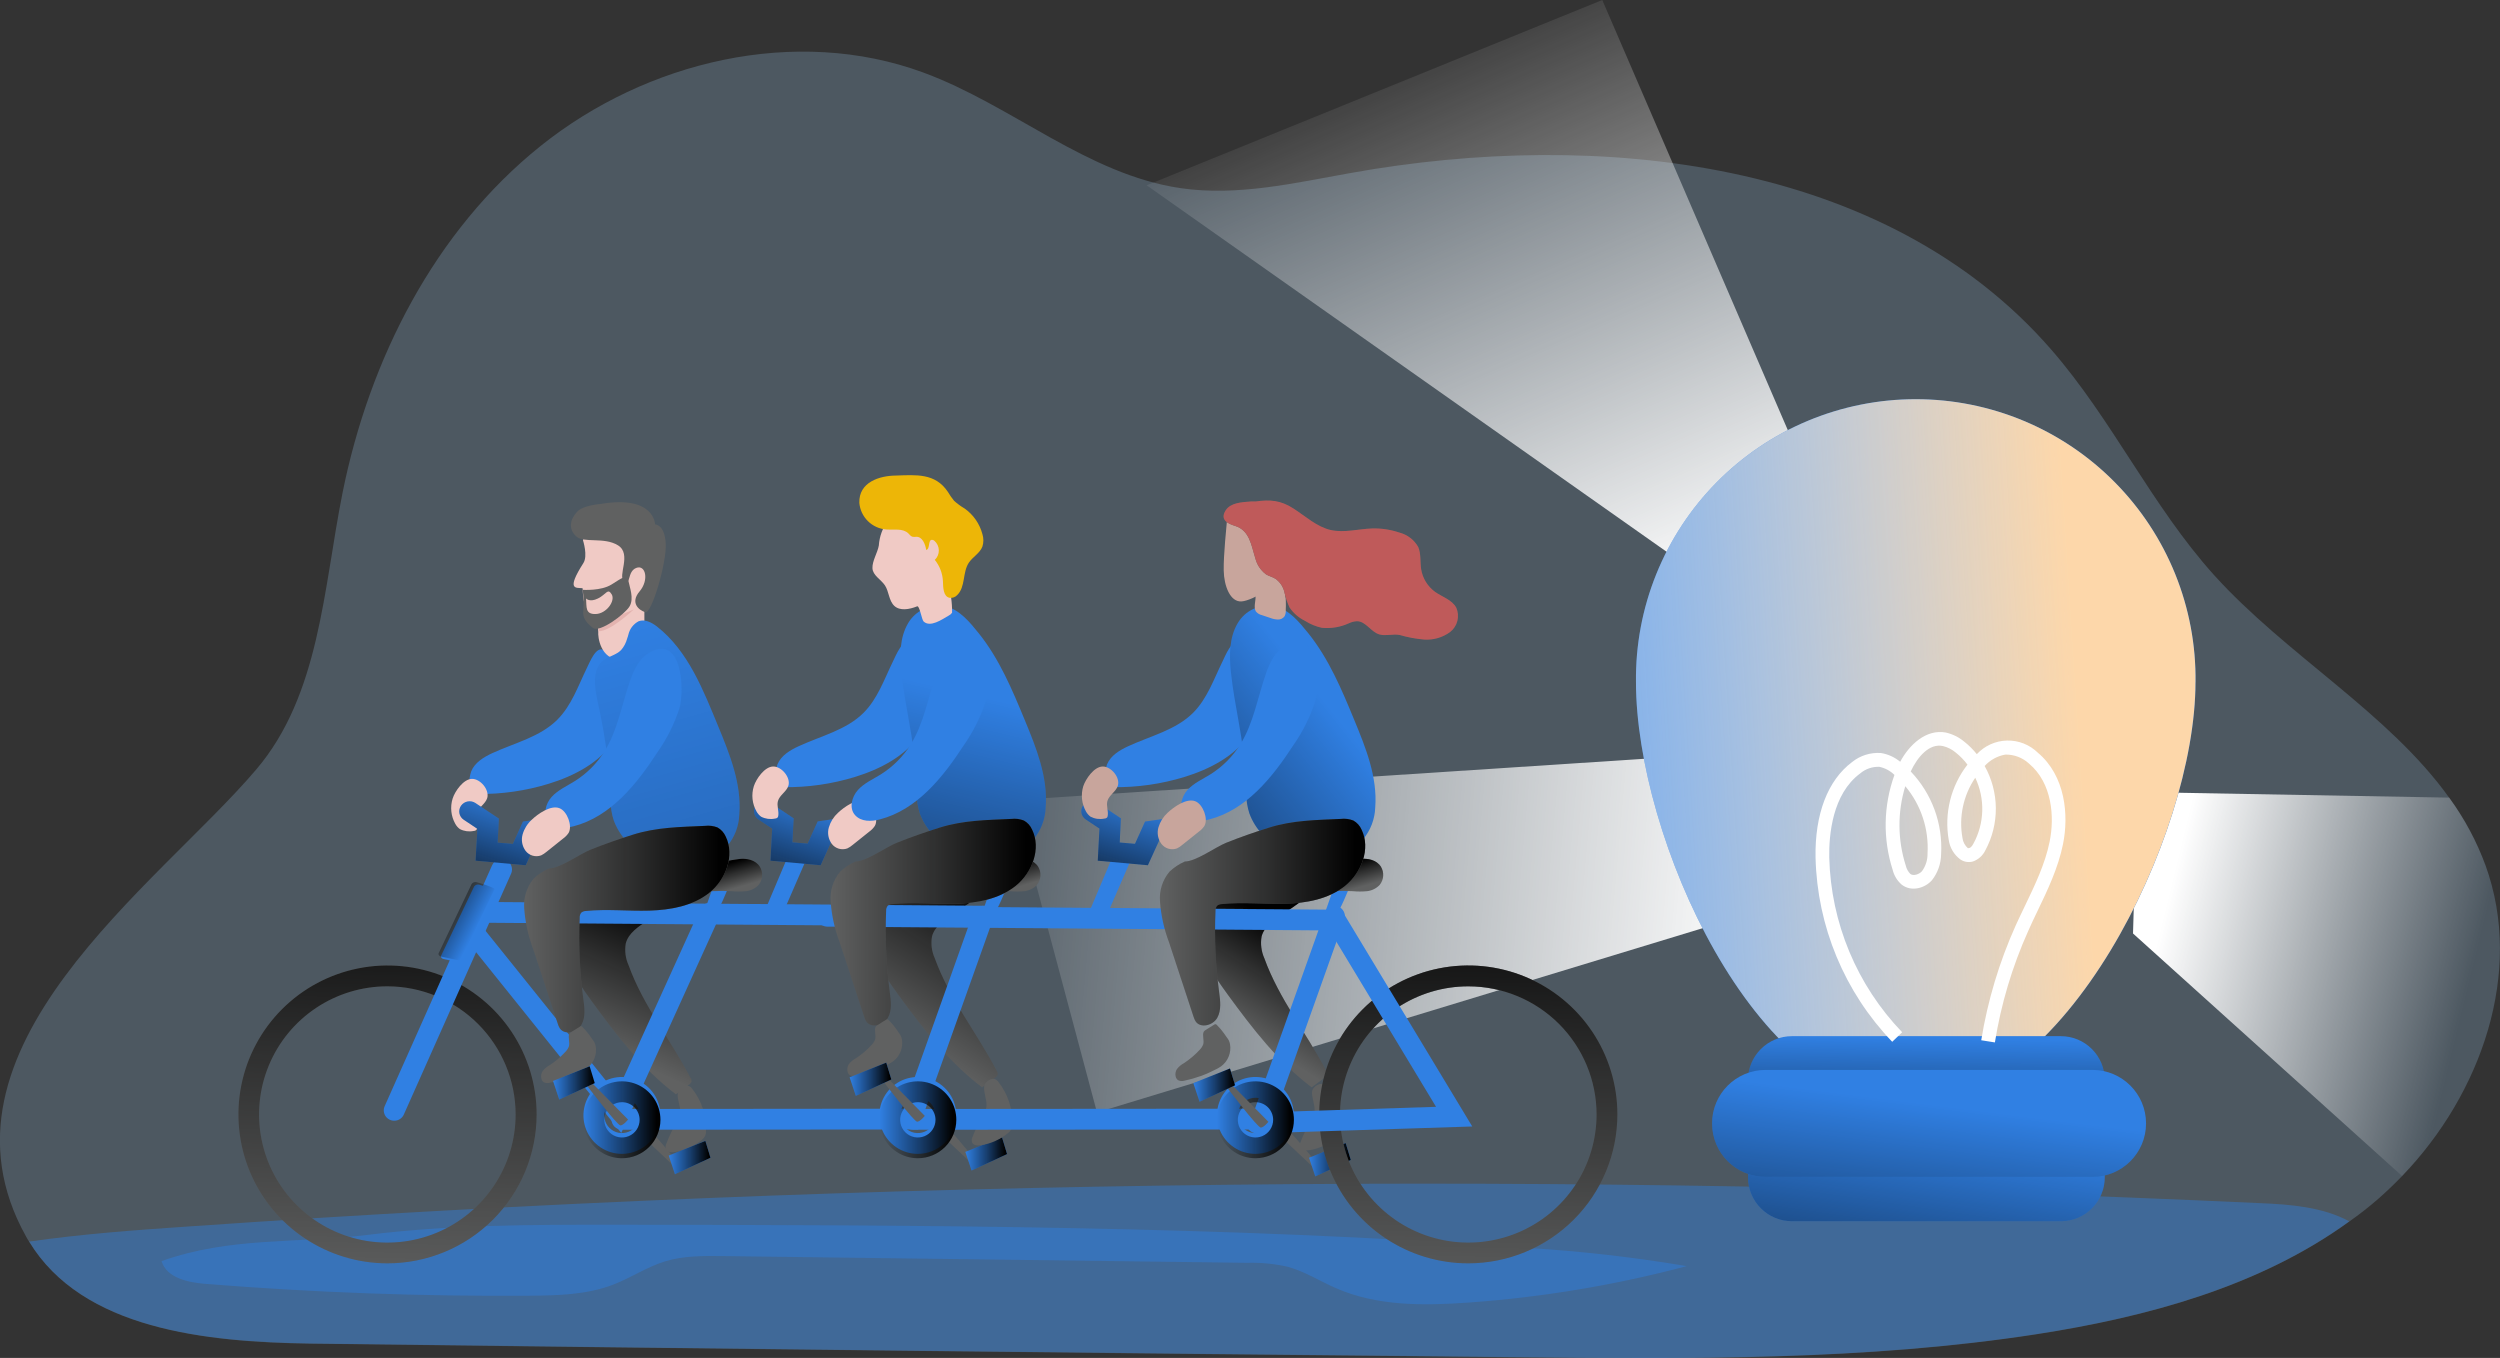 <svg width="880" height="478" viewBox="0 0 880 478" fill="none" xmlns="http://www.w3.org/2000/svg">
<rect x="0" y="0" width="880" height="478" fill="#333333" stroke="none"/>
<g clip-path="url(#clip0_8_436)">
<path opacity="0.24" d="M845.541 413.963C842.863 416.734 840.105 419.393 837.171 421.972C833.904 424.819 830.489 427.492 826.94 429.981C795.287 452.949 755.761 463.617 716.956 469.655C656.617 478.977 595.267 478.368 534.27 477.776C392.585 476.366 250.894 474.765 109.198 472.971C72.494 472.41 29.023 468.037 10.246 437.06C9.846 436.46 9.477 435.84 9.14 435.202C-27.58 369.243 55.609 311.55 90.133 270.93C112.582 244.646 113.832 207.182 120.599 173.354C130.028 126.52 152.958 81.303 190.271 51.399C227.585 21.495 280.067 9.002 324.965 25.515C356.217 37 382.691 61.474 415.707 66.247C435.558 69.13 455.57 64.437 475.341 60.913C562.748 45.2 663.864 56.108 722.071 123.092C743.494 147.726 757.461 178.079 779.236 202.297C804.652 230.503 840.682 250.845 862.105 280.781C867.475 288.116 871.793 296.165 874.933 304.694C888.483 342.158 873.41 385.052 845.541 413.963Z" fill="#A1CFF1"/>
<path d="M598.057 202.265L403.617 65.222L563.999 0L639.219 174.379L598.057 202.265Z" fill="url(#paint0_linear_8_436)"/>
<path d="M611.767 322.938L386.138 391.587L356.778 281.646L601.841 265.58L611.767 322.938Z" fill="url(#paint1_linear_8_436)"/>
<path d="M845.541 413.963L750.822 328.592L752.281 278.795L862.121 280.765C867.491 288.1 871.809 296.149 874.949 304.678C888.482 342.158 873.41 385.052 845.541 413.963Z" fill="url(#paint2_linear_8_436)"/>
<path opacity="0.43" d="M826.94 429.917C795.287 452.885 755.761 463.553 716.956 469.591C656.617 478.913 595.267 478.304 534.27 477.712C392.585 476.302 250.894 474.7 109.198 472.907C72.494 472.346 29.023 467.973 10.246 436.996H10.599C29.152 434.337 47.8 432.976 66.449 431.71C309.096 414.9 552.515 412.162 795.48 423.51C806.239 423.926 817.864 424.935 826.94 429.917Z" fill="#3080E3"/>
<path opacity="0.45" d="M56.876 443.916C58.64 449.842 66.176 451.428 72.35 451.924C110.257 454.967 148.249 456.356 186.327 456.089C196.3 456.008 206.499 455.784 215.799 452.212C222.052 449.81 227.697 445.966 234.095 443.996C240.493 442.025 247.66 442.042 254.523 442.138L438.926 444.508C443.705 444.373 448.482 444.831 453.149 445.87C459.162 447.471 464.485 450.915 470.178 453.398C484.722 459.805 501.222 459.644 517.048 458.491C542.954 456.639 568.628 452.349 593.727 445.677C575.149 442.535 556.414 440.396 537.605 439.271C430.571 431.39 323.137 431.262 215.815 431.102C186.952 431.102 157.929 431.102 129.226 434.706C104.58 437.733 80.912 435.298 56.876 443.916Z" fill="#3080E3"/>
<path d="M276.764 302.772L268.859 321.48H275.561L283.467 303.285L276.764 302.772Z" fill="#3080E3"/>
<path d="M391.222 302.5L383.316 321.224H390.019L397.924 303.029L391.222 302.5Z" fill="#3080E3"/>
<path d="M474.684 302.836C467.707 309.893 460.005 316.196 451.706 321.641C448.499 323.723 445.019 326.029 444.073 329.649C443.63 332.252 443.971 334.928 445.051 337.337C450.182 351.561 459.915 363.621 466.891 377.044C467.12 377.395 467.233 377.81 467.211 378.229C467.061 378.706 466.734 379.107 466.297 379.35L461.695 382.746C449.942 373.856 440.85 362.004 432.143 350.071C426.178 341.838 420.133 332.869 419.652 322.714C419.388 320.087 419.779 317.436 420.789 314.996C421.799 312.557 423.397 310.404 425.44 308.731C428.219 306.217 431.497 304.318 435.061 303.157C440.593 301.363 446.542 301.427 452.363 301.555C458.777 301.651 465.881 302.084 470.178 306.793" fill="#606161"/>
<path d="M474.684 302.836C467.707 309.893 460.005 316.196 451.706 321.641C448.499 323.723 445.019 326.029 444.073 329.649C443.63 332.252 443.971 334.928 445.051 337.337C450.182 351.561 459.915 363.621 466.891 377.044C467.12 377.395 467.233 377.81 467.211 378.229C467.061 378.706 466.734 379.107 466.297 379.35L461.695 382.746C449.942 373.856 440.85 362.004 432.143 350.071C426.178 341.838 420.133 332.869 419.652 322.714C419.388 320.087 419.779 317.436 420.789 314.996C421.799 312.557 423.397 310.404 425.44 308.731C428.219 306.217 431.497 304.318 435.061 303.157C440.593 301.363 446.542 301.427 452.363 301.555C458.777 301.651 465.881 302.084 470.178 306.793" fill="url(#paint3_linear_8_436)"/>
<path d="M462.529 388.768C462.744 389.681 462.793 390.625 462.673 391.555C462.439 392.52 462.038 393.436 461.487 394.262C460.09 396.693 458.878 399.226 457.863 401.838C457.529 402.474 457.449 403.212 457.638 403.905C458.087 404.994 459.595 405.09 460.765 404.898C464.198 404.348 467.423 402.9 470.114 400.701C470.641 400.324 471.075 399.831 471.38 399.26C471.62 398.687 471.74 398.071 471.733 397.45C471.909 392.126 470.206 386.91 466.923 382.714C466.616 382.251 466.189 381.88 465.688 381.641C464.389 381.128 462.481 382.458 461.984 383.675C461.487 384.892 462.273 387.311 462.529 388.768Z" fill="#606161"/>
<path d="M464.117 410.119C464.117 410.119 452.604 396.024 451.481 396.152C450.359 396.28 448.899 398.315 448.899 398.315L462 410.632L464.117 410.119Z" fill="#606161"/>
<path d="M460.781 407.525L462.978 414.092L475.469 408.293L473.673 402.367L460.781 407.525Z" fill="#3080E3"/>
<path d="M460.781 407.525L462.978 414.092L475.469 408.293L473.673 402.367L460.781 407.525Z" fill="url(#paint4_linear_8_436)"/>
<path d="M343.133 408.069C343.133 408.069 331.62 393.974 330.497 394.102C329.375 394.23 327.915 396.248 327.915 396.248L341 408.566L343.133 408.069Z" fill="#606161"/>
<path d="M339.797 405.458L341.994 412.025L354.485 406.243L352.689 400.317L339.797 405.458Z" fill="#3080E3"/>
<path d="M339.797 405.458L341.994 412.025L354.485 406.243L352.689 400.317L339.797 405.458Z" fill="url(#paint5_linear_8_436)"/>
<path d="M238.729 409.35C238.729 409.35 227.216 395.255 226.093 395.384C224.971 395.512 223.512 397.546 223.512 397.546L236.596 409.863L238.729 409.35Z" fill="#606161"/>
<path d="M358.671 302.836C351.7 309.9 343.998 316.204 335.692 321.641C332.485 323.723 329.006 326.029 328.06 329.649C327.614 332.253 327.961 334.931 329.054 337.337C334.185 351.561 343.918 363.621 350.894 377.044C351.126 377.393 351.234 377.811 351.198 378.229C351.049 378.702 350.729 379.102 350.3 379.35L345.698 382.746C333.929 373.856 324.853 362.004 316.146 350.071C310.165 341.838 304.136 332.869 303.638 322.714C303.377 320.086 303.77 317.434 304.783 314.994C305.796 312.554 307.396 310.403 309.443 308.731C312.217 306.211 315.497 304.311 319.064 303.157C324.596 301.363 330.529 301.427 336.35 301.555C342.764 301.651 349.883 302.084 354.165 306.793" fill="#606161"/>
<path d="M358.671 302.836C351.7 309.9 343.998 316.204 335.692 321.641C332.485 323.723 329.006 326.029 328.06 329.649C327.614 332.253 327.961 334.931 329.054 337.337C334.185 351.561 343.918 363.621 350.894 377.044C351.126 377.393 351.234 377.811 351.198 378.229C351.049 378.702 350.729 379.102 350.3 379.35L345.698 382.746C333.929 373.856 324.853 362.004 316.146 350.071C310.165 341.838 304.136 332.869 303.638 322.714C303.377 320.086 303.77 317.434 304.783 314.994C305.796 312.554 307.396 310.403 309.443 308.731C312.217 306.211 315.497 304.311 319.064 303.157C324.596 301.363 330.529 301.427 336.35 301.555C342.764 301.651 349.883 302.084 354.165 306.793" fill="url(#paint6_linear_8_436)"/>
<path d="M347.045 387.055C347.26 387.967 347.309 388.911 347.19 389.842C346.947 390.781 346.552 391.674 346.019 392.484C344.619 394.913 343.407 397.446 342.395 400.061C342.058 400.689 341.972 401.422 342.155 402.111C342.62 403.216 344.127 403.312 345.362 403.12C348.794 402.57 352.019 401.122 354.71 398.923C355.238 398.546 355.671 398.053 355.977 397.482C356.217 396.909 356.332 396.292 356.313 395.672C356.491 390.348 354.788 385.132 351.503 380.936C351.189 380.47 350.758 380.094 350.252 379.847C348.953 379.334 347.045 380.68 346.564 381.897C346.083 383.114 346.789 385.597 347.045 387.055Z" fill="#606161"/>
<path d="M250.98 312.19L247.949 320.808C247.949 320.808 250.21 322.746 251.557 321.977C252.904 321.208 256.367 312.367 256.367 312.367L250.98 312.19Z" fill="#3080E3"/>
<path d="M243.748 306.632C242.465 307.161 241.038 307.93 240.781 309.291C240.723 309.879 240.829 310.471 241.086 311.002C241.344 311.534 241.743 311.984 242.241 312.302C244.582 314.096 247.821 313.904 250.771 313.696C253.032 313.568 255.293 313.568 257.554 313.696C259.234 313.856 260.925 313.856 262.605 313.696C264.293 313.508 265.86 312.731 267.031 311.502C267.758 310.61 268.191 309.516 268.272 308.369C268.352 307.222 268.075 306.079 267.48 305.095C265.972 302.692 262.813 302.036 260.168 302.372C256.584 302.835 253.048 303.612 249.601 304.694C247.628 305.143 245.672 305.848 243.748 306.632Z" fill="#606161"/>
<path d="M243.748 306.632C242.465 307.161 241.038 307.93 240.781 309.291C240.723 309.879 240.829 310.471 241.086 311.002C241.344 311.534 241.743 311.984 242.241 312.302C244.582 314.096 247.821 313.904 250.771 313.696C253.032 313.568 255.293 313.568 257.554 313.696C259.234 313.856 260.925 313.856 262.605 313.696C264.293 313.508 265.86 312.731 267.031 311.502C267.758 310.61 268.191 309.516 268.272 308.369C268.352 307.222 268.075 306.079 267.48 305.095C265.972 302.692 262.813 302.036 260.168 302.372C256.584 302.835 253.048 303.612 249.601 304.694C247.628 305.143 245.672 305.848 243.748 306.632Z" fill="url(#paint7_linear_8_436)"/>
<path d="M348.937 312.19L345.907 320.808C345.907 320.808 348.168 322.746 349.531 321.977C350.894 321.208 354.341 312.367 354.341 312.367L348.937 312.19Z" fill="#3080E3"/>
<path d="M341.706 306.632C340.423 307.161 338.996 307.93 338.739 309.291C338.681 309.879 338.786 310.471 339.044 311.002C339.301 311.534 339.701 311.984 340.198 312.302C342.539 314.096 345.778 313.904 348.729 313.696C350.99 313.568 353.251 313.568 355.512 313.696C357.192 313.856 358.883 313.856 360.563 313.696C362.25 313.508 363.818 312.731 364.988 311.502C365.716 310.61 366.149 309.516 366.229 308.369C366.31 307.222 366.033 306.079 365.437 305.095C363.93 302.692 360.771 302.036 358.141 302.372C354.583 302.796 351.069 303.53 347.639 304.566C345.586 305.143 343.63 305.848 341.706 306.632Z" fill="#606161"/>
<path d="M341.706 306.632C340.423 307.161 338.996 307.93 338.739 309.291C338.681 309.879 338.786 310.471 339.044 311.002C339.301 311.534 339.701 311.984 340.198 312.302C342.539 314.096 345.778 313.904 348.729 313.696C350.99 313.568 353.251 313.568 355.512 313.696C357.192 313.856 358.883 313.856 360.563 313.696C362.25 313.508 363.818 312.731 364.988 311.502C365.716 310.61 366.149 309.516 366.229 308.369C366.31 307.222 366.033 306.079 365.437 305.095C363.93 302.692 360.771 302.036 358.141 302.372C354.583 302.796 351.069 303.53 347.639 304.566C345.586 305.143 343.63 305.848 341.706 306.632Z" fill="url(#paint8_linear_8_436)"/>
<path d="M469.584 312.19L466.554 320.808C466.554 320.808 468.815 322.746 470.162 321.977C471.509 321.208 474.972 312.367 474.972 312.367L469.584 312.19Z" fill="#3080E3"/>
<path d="M462.353 306.632C461.07 307.161 459.643 307.93 459.386 309.291C459.326 309.877 459.43 310.468 459.684 311C459.939 311.531 460.335 311.982 460.829 312.302C463.187 314.096 466.426 313.904 469.376 313.696C471.637 313.568 473.898 313.568 476.159 313.696C477.839 313.856 479.53 313.856 481.21 313.696C482.898 313.508 484.465 312.731 485.636 311.502C486.363 310.61 486.796 309.516 486.877 308.369C486.957 307.222 486.68 306.079 486.085 305.095C484.577 302.692 481.418 302.036 478.773 302.372C475.189 302.835 471.653 303.612 468.206 304.694C466.297 305.143 464.277 305.848 462.353 306.632Z" fill="#606161"/>
<path d="M462.353 306.632C461.07 307.161 459.643 307.93 459.386 309.291C459.326 309.877 459.43 310.468 459.684 311C459.939 311.531 460.335 311.982 460.829 312.302C463.187 314.096 466.426 313.904 469.376 313.696C471.637 313.568 473.898 313.568 476.159 313.696C477.839 313.856 479.53 313.856 481.21 313.696C482.898 313.508 484.465 312.731 485.636 311.502C486.363 310.61 486.796 309.516 486.877 308.369C486.957 307.222 486.68 306.079 486.085 305.095C484.577 302.692 481.418 302.036 478.773 302.372C475.189 302.835 471.653 303.612 468.206 304.694C466.297 305.143 464.277 305.848 462.353 306.632Z" fill="url(#paint9_linear_8_436)"/>
<path d="M136.362 444.7C125.983 444.691 115.84 441.608 107.215 435.841C98.591 430.074 91.871 421.882 87.907 412.301C83.942 402.72 82.911 392.18 84.943 382.013C86.974 371.847 91.978 362.51 99.322 355.184C106.665 347.858 116.018 342.871 126.198 340.854C136.379 338.837 146.929 339.88 156.516 343.852C166.103 347.824 174.296 354.545 180.058 363.167C185.821 371.79 188.895 381.925 188.892 392.292C188.875 406.198 183.333 419.528 173.484 429.354C163.634 439.181 150.282 444.7 136.362 444.7V444.7ZM136.362 347.188C127.43 347.185 118.698 349.827 111.271 354.782C103.843 359.736 98.053 366.779 94.633 375.02C91.213 383.262 90.316 392.331 92.057 401.082C93.797 409.832 98.096 417.871 104.411 424.18C110.725 430.49 118.771 434.787 127.53 436.529C136.29 438.27 145.37 437.378 153.622 433.965C161.874 430.551 168.927 424.77 173.889 417.352C178.851 409.935 181.5 401.214 181.5 392.292C181.483 380.338 176.722 368.878 168.261 360.423C159.801 351.968 148.329 347.209 136.362 347.188V347.188Z" fill="#606161"/>
<path d="M516.84 444.7C506.459 444.7 496.311 441.625 487.68 435.864C479.049 430.103 472.322 421.915 468.351 412.334C464.379 402.754 463.34 392.213 465.367 382.043C467.393 371.873 472.393 362.532 479.735 355.201C487.076 347.87 496.429 342.878 506.611 340.857C516.792 338.836 527.345 339.877 536.935 343.847C546.525 347.818 554.72 354.539 560.485 363.163C566.25 371.786 569.325 381.923 569.322 392.292C569.305 406.189 563.77 419.512 553.931 429.337C544.091 439.163 530.752 444.688 516.84 444.7V444.7ZM516.84 347.188C507.909 347.188 499.179 349.833 491.753 354.789C484.327 359.745 478.54 366.79 475.122 375.032C471.705 383.273 470.81 392.342 472.553 401.092C474.295 409.841 478.596 417.878 484.911 424.186C491.226 430.494 499.271 434.79 508.03 436.53C516.789 438.27 525.869 437.377 534.119 433.963C542.37 430.549 549.423 424.768 554.384 417.351C559.346 409.933 561.994 401.213 561.994 392.292C561.981 380.334 557.22 368.869 548.755 360.413C540.289 351.957 528.811 347.201 516.84 347.188Z" fill="#606161"/>
<path d="M136.362 444.7C125.983 444.691 115.84 441.608 107.215 435.841C98.591 430.074 91.871 421.882 87.907 412.301C83.942 402.72 82.911 392.18 84.943 382.013C86.974 371.847 91.978 362.51 99.322 355.184C106.665 347.858 116.018 342.871 126.198 340.854C136.379 338.837 146.929 339.88 156.516 343.852C166.103 347.824 174.296 354.545 180.058 363.167C185.821 371.79 188.895 381.925 188.892 392.292C188.875 406.198 183.333 419.528 173.484 429.354C163.634 439.181 150.282 444.7 136.362 444.7V444.7ZM136.362 347.188C127.43 347.185 118.698 349.827 111.271 354.782C103.843 359.736 98.053 366.779 94.633 375.02C91.213 383.262 90.316 392.331 92.057 401.082C93.797 409.832 98.096 417.871 104.411 424.18C110.725 430.49 118.771 434.787 127.53 436.529C136.29 438.27 145.37 437.378 153.622 433.965C161.874 430.551 168.927 424.77 173.889 417.352C178.851 409.935 181.5 401.214 181.5 392.292C181.483 380.338 176.722 368.878 168.261 360.423C159.801 351.968 148.329 347.209 136.362 347.188V347.188Z" fill="url(#paint10_linear_8_436)"/>
<path d="M516.84 444.7C506.459 444.7 496.311 441.625 487.68 435.864C479.049 430.103 472.322 421.915 468.351 412.334C464.379 402.754 463.34 392.213 465.367 382.043C467.393 371.873 472.393 362.532 479.735 355.201C487.076 347.87 496.429 342.878 506.611 340.857C516.792 338.836 527.345 339.877 536.935 343.847C546.525 347.818 554.72 354.539 560.485 363.163C566.25 371.786 569.325 381.923 569.322 392.292C569.305 406.189 563.77 419.512 553.931 429.337C544.091 439.163 530.752 444.688 516.84 444.7V444.7ZM516.84 347.188C507.909 347.188 499.179 349.833 491.753 354.789C484.327 359.745 478.54 366.79 475.122 375.032C471.705 383.273 470.81 392.342 472.553 401.092C474.295 409.841 478.596 417.878 484.911 424.186C491.226 430.494 499.271 434.79 508.03 436.53C516.789 438.27 525.869 437.377 534.119 433.963C542.37 430.549 549.423 424.768 554.384 417.351C559.346 409.933 561.994 401.213 561.994 392.292C561.981 380.334 557.22 368.869 548.755 360.413C540.289 351.957 528.811 347.201 516.84 347.188Z" fill="url(#paint11_linear_8_436)"/>
<path d="M196.204 253.311C190.111 259.414 181.211 261.48 173.37 265.068C170.308 266.477 167.149 268.383 165.882 271.475C165.337 273.015 165.102 274.648 165.192 276.28C165.08 276.694 165.072 277.129 165.172 277.546C165.271 277.964 165.474 278.349 165.761 278.668C166.048 278.987 166.411 279.229 166.816 279.371C167.221 279.513 167.655 279.552 168.079 279.483C176.558 279.593 185.003 278.382 193.109 275.896C202.009 273.173 210.748 268.624 216.104 261C217.275 259.417 218.14 257.63 218.653 255.73C219.03 253.762 219.127 251.751 218.942 249.756C218.921 245.789 218.469 241.836 217.595 237.967C216.825 235.1 215.206 230.487 212.496 228.853C209.786 227.219 207.541 233.274 206.515 235.26C203.452 241.555 201.159 248.346 196.204 253.311Z" fill="#3080E3"/>
<path d="M226.767 211.843C226.767 211.843 226.911 217.977 226.767 222.462C226.767 225.81 225.564 232.233 218.429 232.233C211.293 232.233 210.411 224.048 210.587 222.462C210.398 220.09 210.398 217.707 210.587 215.335C211.133 211.426 226.382 209.12 226.767 211.843Z" fill="#F0CAC5"/>
<path d="M226.879 221.902C227.39 221.691 227.962 221.68 228.481 221.87C229.001 222.059 229.43 222.437 229.685 222.927C230.759 224.721 230.824 228.309 229.685 233.21C229.349 235.367 228.638 237.448 227.585 239.36C227.585 239.36 222.918 232.761 219.567 232.489C219.631 232.489 226.109 231.224 226.879 221.902Z" fill="#F1FCFF"/>
<path d="M205.216 190.204C205.216 190.204 206.996 195.666 205.344 198.212C199.219 207.823 202.714 206.83 204.991 207.038C205.28 207.038 204.879 208.896 205.697 212.42C206.354 215.207 204.398 221.533 212.977 218.826C215.43 218.074 227.328 214.726 228.178 207.358C229.236 198.148 234.897 186.536 223.736 182.596C210.363 178.031 206.001 181.651 205.216 190.204Z" fill="#F0CAC5"/>
<path d="M211.341 177.406C211.341 177.406 205.216 177.838 203.115 180.161C200.534 183.028 200.069 186.199 202.778 188.762C205.488 191.325 212.592 188.89 217.547 191.966C222.501 195.041 217.226 202.889 219.695 204.571C222.165 206.253 220.69 201.192 223.961 199.91C227.232 198.629 228.563 204.123 225.131 208.175C221.7 212.227 224.923 214.822 227.152 215.495C229.38 216.168 234.784 197.876 234.335 191.181C233.886 184.486 230.583 184.598 230.583 184.598C230.583 184.598 230.439 174.139 211.341 177.406Z" fill="#606161"/>
<path d="M210.491 219.499C210.491 219.499 219.198 216.296 223.127 214.486C223.127 214.486 214.949 222.254 210.716 222.206L210.491 219.499Z" fill="#E3B3AF"/>
<path d="M205.12 207.614C205.12 207.614 211.534 208.079 215.238 205.756C218.942 203.434 220.738 201.976 221.171 204.331C221.604 206.685 223.271 210.642 221.603 213.445C219.936 216.248 211.085 222.767 208.776 221.069C206.466 219.371 204.927 217.321 205.328 214.95C205.518 212.504 205.448 210.045 205.12 207.614V207.614Z" fill="#606161"/>
<path d="M206.29 210.658C206.29 210.658 207.525 212.131 210.491 210.658C213.458 209.184 213.891 206.894 215.302 209.184C216.713 211.475 213.49 216.007 209.706 216.136C205.921 216.264 206.531 213.669 206.29 210.658Z" fill="#F0CAC5"/>
<path d="M220.754 224.785C220.372 226.263 219.653 227.634 218.653 228.789C217.05 230.487 214.468 230.951 212.56 232.329C206.915 236.445 210.411 246.2 211.389 251.758C212.97 259.447 214.041 267.232 214.596 275.063C214.773 279.66 214.596 284.369 216.023 288.725C217.031 291.492 218.598 294.024 220.625 296.162C222.652 298.3 225.097 299.999 227.809 301.155C233.247 303.414 239.225 304.043 245.015 302.965C249.12 302.486 252.958 300.687 255.95 297.839C258.594 294.686 260.101 290.738 260.232 286.627C261.082 275.976 256.913 265.629 252.84 255.746C247.628 243.14 242.305 229.157 231.208 220.508C229.364 219.083 226.943 217.849 224.794 218.682C223.895 219.155 223.108 219.816 222.488 220.621C221.869 221.425 221.43 222.354 221.203 223.343C221.058 223.824 220.962 224.304 220.754 224.785Z" fill="#3080E3"/>
<path d="M220.754 224.785C220.372 226.263 219.653 227.634 218.653 228.789C217.05 230.487 214.468 230.951 212.56 232.329C206.915 236.445 210.411 246.2 211.389 251.758C212.97 259.447 214.041 267.232 214.596 275.063C214.773 279.66 214.596 284.369 216.023 288.725C217.031 291.492 218.598 294.024 220.625 296.162C222.652 298.3 225.097 299.999 227.809 301.155C233.247 303.414 239.225 304.043 245.015 302.965C249.12 302.486 252.958 300.687 255.95 297.839C258.594 294.686 260.101 290.738 260.232 286.627C261.082 275.976 256.913 265.629 252.84 255.746C247.628 243.14 242.305 229.157 231.208 220.508C229.364 219.083 226.943 217.849 224.794 218.682C223.895 219.155 223.108 219.816 222.488 220.621C221.869 221.425 221.43 222.354 221.203 223.343C221.058 223.824 220.962 224.304 220.754 224.785Z" fill="url(#paint12_linear_8_436)"/>
<path d="M250.883 305.271C243.909 312.331 236.207 318.634 227.905 324.075C224.698 326.157 221.219 328.448 220.273 332.084C219.826 334.688 220.172 337.366 221.267 339.772C226.398 354.011 236.131 366.072 243.106 379.494C243.339 379.844 243.446 380.262 243.411 380.68C243.262 381.152 242.942 381.552 242.513 381.801L237.911 385.197C226.141 376.307 217.066 364.454 208.359 352.522C202.378 344.289 196.348 335.319 195.851 325.148C195.59 322.52 195.983 319.868 196.996 317.429C198.008 314.989 199.609 312.837 201.656 311.165C204.435 308.656 207.714 306.762 211.277 305.607C216.809 303.813 222.742 303.877 228.563 304.006C234.977 304.102 242.096 304.518 246.378 309.243" fill="#606161"/>
<path d="M250.883 305.271C243.909 312.331 236.207 318.634 227.905 324.075C224.698 326.157 221.219 328.448 220.273 332.084C219.826 334.688 220.172 337.366 221.267 339.772C226.398 354.011 236.131 366.072 243.106 379.494C243.339 379.844 243.446 380.262 243.411 380.68C243.262 381.152 242.942 381.552 242.513 381.801L237.911 385.197C226.141 376.307 217.066 364.454 208.359 352.522C202.378 344.289 196.348 335.319 195.851 325.148C195.59 322.52 195.983 319.868 196.996 317.429C198.008 314.989 199.609 312.837 201.656 311.165C204.435 308.656 207.714 306.762 211.277 305.607C216.809 303.813 222.742 303.877 228.563 304.006C234.977 304.102 242.096 304.518 246.378 309.243" fill="url(#paint13_linear_8_436)"/>
<path d="M239.242 389.457C239.471 390.368 239.526 391.313 239.402 392.244C239.163 393.179 238.767 394.067 238.232 394.871C236.833 397.309 235.616 399.846 234.592 402.463C234.259 403.093 234.179 403.826 234.367 404.513C234.832 405.618 236.34 405.715 237.574 405.522C241.005 404.965 244.228 403.518 246.923 401.326C247.438 400.935 247.869 400.445 248.19 399.884C248.43 399.312 248.545 398.695 248.526 398.074C248.704 392.751 247.001 387.534 243.716 383.339C243.408 382.867 242.975 382.49 242.465 382.249C241.166 381.737 239.258 383.082 238.777 384.284C238.12 385.773 239.001 388.016 239.242 389.457Z" fill="#606161"/>
<path d="M159.324 281.101C158.866 282.572 158.714 284.12 158.876 285.651C159.039 287.183 159.513 288.665 160.27 290.007C160.662 290.727 161.21 291.35 161.873 291.833C163.352 292.6 165.05 292.838 166.684 292.505C167.043 292.516 167.393 292.39 167.662 292.153C167.8 291.984 167.883 291.777 167.902 291.56C168.223 289.846 167.341 288.037 167.79 286.355C168.367 284.224 170.837 283.039 171.494 280.941C172.376 278.042 169.105 274.118 166.122 274.166C163.14 274.214 160.141 278.49 159.324 281.101Z" fill="#F0CAC5"/>
<path d="M138.751 394.487C138.14 394.49 137.538 394.34 137 394.05C136.462 393.761 136.006 393.34 135.674 392.828C135.342 392.316 135.144 391.728 135.099 391.119C135.053 390.511 135.162 389.901 135.415 389.345L173.226 304.566C173.421 304.128 173.7 303.732 174.048 303.401C174.396 303.07 174.806 302.811 175.254 302.639C175.702 302.466 176.18 302.384 176.66 302.395C177.14 302.407 177.613 302.514 178.052 302.708C178.492 302.903 178.888 303.182 179.219 303.529C179.55 303.877 179.809 304.286 179.982 304.734C180.155 305.182 180.238 305.659 180.226 306.139C180.214 306.618 180.107 307.091 179.913 307.529L142.102 392.42C141.799 393.048 141.323 393.577 140.729 393.943C140.135 394.309 139.449 394.498 138.751 394.487V394.487Z" fill="#3080E3"/>
<path d="M218.685 398.795L164.343 331.139C163.737 330.383 163.456 329.417 163.563 328.454C163.67 327.491 164.155 326.611 164.912 326.005C165.669 325.4 166.636 325.12 167.599 325.226C168.563 325.333 169.445 325.818 170.051 326.574L216.937 384.924L246.442 319.959C246.844 319.075 247.58 318.387 248.49 318.046C249.4 317.705 250.408 317.739 251.292 318.141C252.177 318.542 252.866 319.278 253.207 320.187C253.548 321.096 253.514 322.102 253.112 322.986L218.685 398.795Z" fill="#3080E3"/>
<path d="M218.894 397.658C217.924 397.658 216.994 397.273 216.308 396.588C215.623 395.903 215.238 394.975 215.238 394.006C215.238 393.037 215.623 392.109 216.308 391.424C216.994 390.739 217.924 390.354 218.894 390.354L318.022 390.258L342.587 321.272C342.745 320.817 342.993 320.398 343.315 320.039C343.637 319.68 344.027 319.39 344.463 319.184C344.9 318.978 345.372 318.861 345.854 318.84C346.336 318.819 346.817 318.895 347.27 319.062C348.182 319.391 348.927 320.068 349.342 320.944C349.757 321.821 349.807 322.825 349.483 323.739L323.185 397.578L218.958 397.658H218.894Z" fill="#3080E3"/>
<path d="M321.357 397.658C320.388 397.658 319.458 397.273 318.772 396.588C318.086 395.903 317.701 394.975 317.701 394.006C317.701 393.038 318.086 392.109 318.772 391.424C319.458 390.739 320.388 390.354 321.357 390.354L441.748 390.258L466.297 321.272C466.455 320.819 466.702 320.401 467.023 320.044C467.344 319.687 467.733 319.397 468.167 319.191C468.601 318.985 469.072 318.868 469.552 318.846C470.032 318.824 470.512 318.897 470.964 319.062C471.879 319.388 472.628 320.063 473.046 320.94C473.464 321.817 473.516 322.823 473.192 323.739L446.895 397.578L342.668 397.658H321.357Z" fill="#3080E3"/>
<path d="M346.356 326.157L169.329 324.796C168.4 324.734 167.528 324.322 166.891 323.642C166.254 322.963 165.9 322.067 165.9 321.136C165.9 320.205 166.254 319.309 166.891 318.629C167.528 317.95 168.4 317.538 169.329 317.476V317.476L350.525 318.87L346.356 326.157Z" fill="#3080E3"/>
<path d="M442.245 398.955C441.313 398.91 440.433 398.511 439.785 397.841C439.136 397.171 438.767 396.28 438.753 395.348C438.739 394.416 439.08 393.514 439.708 392.824C440.336 392.135 441.203 391.71 442.133 391.635L505.487 389.601L468.013 327.519L290.987 326.173C290.057 326.112 289.185 325.7 288.549 325.02C287.912 324.34 287.557 323.444 287.557 322.513C287.557 321.583 287.912 320.687 288.549 320.007C289.185 319.327 290.057 318.915 290.987 318.854V318.854L472.182 320.231L518.235 396.521L442.389 398.955H442.245Z" fill="#3080E3"/>
<path d="M185.044 304.566L167.405 302.965L168.047 291.753L163.236 288.549C162.843 288.291 162.505 287.957 162.244 287.566C161.982 287.175 161.802 286.736 161.714 286.275C161.626 285.813 161.631 285.338 161.73 284.879C161.829 284.419 162.02 283.984 162.29 283.6C162.849 282.814 163.693 282.277 164.643 282.104C165.592 281.93 166.572 282.134 167.373 282.671L175.599 288.149L175.166 296.606L180.538 297.07L184.082 289.19L194.152 287.732C195.101 287.584 196.071 287.815 196.851 288.375C197.632 288.936 198.159 289.781 198.321 290.727C198.386 291.196 198.358 291.672 198.239 292.13C198.119 292.587 197.911 293.016 197.625 293.393C197.339 293.769 196.981 294.086 196.572 294.324C196.163 294.562 195.711 294.717 195.242 294.78L189.149 295.661L185.044 304.566Z" fill="#3080E3"/>
<path d="M185.044 304.566L167.405 302.965L168.047 291.753L163.236 288.549C162.843 288.291 162.505 287.957 162.244 287.566C161.982 287.175 161.802 286.736 161.714 286.275C161.626 285.813 161.631 285.338 161.73 284.879C161.829 284.419 162.02 283.984 162.29 283.6C162.849 282.814 163.693 282.277 164.643 282.104C165.592 281.93 166.572 282.134 167.373 282.671L175.599 288.149L175.166 296.606L180.538 297.07L184.082 289.19L194.152 287.732C195.101 287.584 196.071 287.815 196.851 288.375C197.632 288.936 198.159 289.781 198.321 290.727C198.386 291.196 198.358 291.672 198.239 292.13C198.119 292.587 197.911 293.016 197.625 293.393C197.339 293.769 196.981 294.086 196.572 294.324C196.163 294.562 195.711 294.717 195.242 294.78L189.149 295.661L185.044 304.566Z" fill="url(#paint14_linear_8_436)"/>
<path d="M288.854 304.566L271.216 302.965L271.809 291.656L266.999 288.453C266.604 288.196 266.265 287.863 266.002 287.473C265.739 287.083 265.557 286.644 265.467 286.182C265.378 285.72 265.382 285.245 265.479 284.785C265.577 284.325 265.767 283.889 266.036 283.504C266.598 282.717 267.445 282.18 268.397 282.006C269.349 281.833 270.332 282.037 271.136 282.575L279.362 288.053L278.913 296.51L284.3 296.974L287.828 289.142L297.914 287.684C298.862 287.532 299.832 287.762 300.611 288.323C301.39 288.885 301.914 289.732 302.067 290.679C302.135 291.148 302.109 291.625 301.99 292.083C301.871 292.542 301.663 292.972 301.376 293.349C301.09 293.726 300.731 294.042 300.321 294.28C299.911 294.517 299.458 294.671 298.988 294.732L292.911 295.613L288.854 304.566Z" fill="#3080E3"/>
<path d="M288.854 304.566L271.216 302.965L271.809 291.656L266.999 288.453C266.604 288.196 266.265 287.863 266.002 287.473C265.739 287.083 265.557 286.644 265.467 286.182C265.378 285.72 265.382 285.245 265.479 284.785C265.577 284.325 265.767 283.889 266.036 283.504C266.598 282.717 267.445 282.18 268.397 282.006C269.349 281.833 270.332 282.037 271.136 282.575L279.362 288.053L278.913 296.51L284.3 296.974L287.828 289.142L297.914 287.684C298.862 287.532 299.832 287.762 300.611 288.323C301.39 288.885 301.914 289.732 302.067 290.679C302.135 291.148 302.109 291.625 301.99 292.083C301.871 292.542 301.663 292.972 301.376 293.349C301.09 293.726 300.731 294.042 300.321 294.28C299.911 294.517 299.458 294.671 298.988 294.732L292.911 295.613L288.854 304.566Z" fill="url(#paint15_linear_8_436)"/>
<path d="M404.05 304.566L386.411 302.965L387.004 291.656L382.194 288.453C381.801 288.195 381.463 287.861 381.202 287.47C380.94 287.079 380.76 286.64 380.672 286.178C380.583 285.717 380.589 285.242 380.688 284.783C380.787 284.323 380.977 283.888 381.248 283.504C381.807 282.718 382.651 282.181 383.6 282.008C384.55 281.834 385.529 282.038 386.331 282.575L394.557 288.053L394.14 296.558L399.512 297.022L403.055 289.19L413.125 287.732C414.075 287.584 415.045 287.815 415.825 288.375C416.605 288.936 417.133 289.781 417.294 290.727C417.36 291.196 417.332 291.672 417.213 292.13C417.093 292.587 416.884 293.016 416.598 293.393C416.312 293.769 415.955 294.086 415.546 294.324C415.137 294.562 414.685 294.717 414.216 294.78L408.122 295.661L404.05 304.566Z" fill="#3080E3"/>
<path d="M404.05 304.566L386.411 302.965L387.004 291.656L382.194 288.453C381.801 288.195 381.463 287.861 381.202 287.47C380.94 287.079 380.76 286.64 380.672 286.178C380.583 285.717 380.589 285.242 380.688 284.783C380.787 284.323 380.977 283.888 381.248 283.504C381.807 282.718 382.651 282.181 383.6 282.008C384.55 281.834 385.529 282.038 386.331 282.575L394.557 288.053L394.14 296.558L399.512 297.022L403.055 289.19L413.125 287.732C414.075 287.584 415.045 287.815 415.825 288.375C416.605 288.936 417.133 289.781 417.294 290.727C417.36 291.196 417.332 291.672 417.213 292.13C417.093 292.587 416.884 293.016 416.598 293.393C416.312 293.769 415.955 294.086 415.546 294.324C415.137 294.562 414.685 294.717 414.216 294.78L408.122 295.661L404.05 304.566Z" fill="url(#paint16_linear_8_436)"/>
<path d="M162.162 338.843C161.985 338.843 156.309 337.61 156.133 337.578C155.427 337.433 155.042 336.873 155.299 336.344L166.876 312.078C167.057 311.798 167.321 311.58 167.632 311.457C167.942 311.333 168.283 311.31 168.608 311.39C169.313 311.55 175.166 313.344 174.91 313.872L163.348 338.202C163.217 338.397 163.04 338.556 162.834 338.668C162.627 338.779 162.397 338.839 162.162 338.843V338.843Z" fill="#3080E3"/>
<path d="M161.296 337.978C161.12 337.978 155.443 336.745 155.251 336.713C154.545 336.553 154.176 336.008 154.433 335.479L165.994 311.213C166.176 310.93 166.443 310.71 166.757 310.587C167.07 310.463 167.415 310.441 167.742 310.525C168.448 310.669 174.3 312.479 174.044 313.007L162.466 337.273C162.346 337.479 162.176 337.652 161.971 337.775C161.767 337.898 161.534 337.968 161.296 337.978V337.978Z" fill="url(#paint17_linear_8_436)"/>
<path d="M228.402 229.83C224.987 231.848 223.159 235.724 221.844 239.44C218.91 247.817 217.499 256.851 212.832 264.395C210.159 268.704 206.527 272.338 202.217 275.015C199.475 276.728 196.396 278.09 194.2 280.492C192.003 282.895 190.993 286.899 193.157 289.334C195.322 291.769 198.898 291.624 201.929 290.84C214.901 287.476 224.057 276.12 231.353 264.892C234.708 260.134 237.335 254.903 239.146 249.371C241.006 242.948 240.204 222.879 228.402 229.83Z" fill="#3080E3"/>
<path d="M187.176 288.549C185.654 289.929 184.544 291.703 183.969 293.675C183.684 294.658 183.628 295.693 183.806 296.701C183.984 297.709 184.391 298.662 184.996 299.489C185.618 300.306 186.487 300.903 187.474 301.191C188.461 301.479 189.514 301.444 190.48 301.09C191.154 300.759 191.784 300.345 192.356 299.857L198.224 295.164C198.988 294.621 199.646 293.942 200.165 293.162C201.56 290.711 199.668 285.554 196.958 284.497C193.863 283.247 189.261 286.547 187.176 288.549Z" fill="#F0CAC5"/>
<path d="M193.27 305.687C191.279 306.549 189.456 307.752 187.882 309.243C185.422 312.175 184.213 315.953 184.515 319.766C184.88 324.701 185.96 329.557 187.722 334.182L196.332 360.338C196.49 360.903 196.727 361.442 197.038 361.94C198.738 364.518 203.147 363.397 204.671 360.706C206.194 358.015 205.729 354.7 205.328 351.641C204.075 342.198 203.646 332.663 204.045 323.146C203.984 322.463 204.184 321.781 204.606 321.24C205.067 320.884 205.628 320.682 206.21 320.663C213.634 319.911 221.122 320.76 228.563 320.535C236.003 320.311 243.78 318.934 249.633 314.289C255.485 309.644 258.724 301.155 255.453 294.459C254.863 293.103 253.843 291.978 252.551 291.256C251.132 290.711 249.601 290.524 248.093 290.711C239.37 291.112 231.176 291.16 222.806 293.803C217.723 295.404 212.704 297.15 207.749 299.136C204.109 300.61 197.134 305.687 193.27 305.687Z" fill="#606161"/>
<path d="M193.27 305.687C191.279 306.549 189.456 307.752 187.882 309.243C185.422 312.175 184.213 315.953 184.515 319.766C184.88 324.701 185.96 329.557 187.722 334.182L196.332 360.338C196.49 360.903 196.727 361.442 197.038 361.94C198.738 364.518 203.147 363.397 204.671 360.706C206.194 358.015 205.729 354.7 205.328 351.641C204.075 342.198 203.646 332.663 204.045 323.146C203.984 322.463 204.184 321.781 204.606 321.24C205.067 320.884 205.628 320.682 206.21 320.663C213.634 319.911 221.122 320.76 228.563 320.535C236.003 320.311 243.78 318.934 249.633 314.289C255.485 309.644 258.724 301.155 255.453 294.459C254.863 293.103 253.843 291.978 252.551 291.256C251.132 290.711 249.601 290.524 248.093 290.711C239.37 291.112 231.176 291.16 222.806 293.803C217.723 295.404 212.704 297.15 207.749 299.136C204.109 300.61 197.134 305.687 193.27 305.687Z" fill="url(#paint18_linear_8_436)"/>
<path d="M200.229 368.411C199.931 369.133 199.489 369.787 198.93 370.333C197.309 372.095 195.472 373.644 193.462 374.946C192.511 375.459 191.676 376.162 191.009 377.012C190.765 377.387 190.599 377.807 190.519 378.247C190.439 378.687 190.448 379.138 190.544 379.575C190.635 380.127 190.94 380.622 191.394 380.952C192.08 381.277 192.864 381.334 193.59 381.112C197.505 380.3 201.285 378.936 204.815 377.06C205.418 376.776 205.997 376.444 206.547 376.067C207.745 375.181 208.673 373.979 209.226 372.595C209.778 371.211 209.933 369.701 209.673 368.234C209.594 367.808 209.459 367.393 209.273 367.001C209.033 366.547 208.748 366.118 208.423 365.72C207.427 364.177 206.271 362.744 204.975 361.443C204.876 361.335 204.748 361.258 204.606 361.219C204.429 361.223 204.256 361.279 204.109 361.379C203.388 361.796 202.682 362.244 201.993 362.708C201.303 363.173 200.726 363.381 200.389 363.91C199.844 365.175 200.71 367.033 200.229 368.411Z" fill="#606161"/>
<path d="M303.991 250.893C297.898 256.979 288.999 259.045 281.174 262.649C278.095 264.059 274.936 265.949 273.669 269.056C273.121 270.596 272.892 272.231 272.996 273.861C272.934 274.397 273.004 274.939 273.2 275.442C273.395 275.944 273.71 276.391 274.118 276.744C274.661 277.009 275.264 277.125 275.866 277.081C284.351 277.19 292.801 275.98 300.913 273.493C309.796 270.77 318.551 266.221 323.891 258.597C325.062 257.015 325.927 255.227 326.44 253.327C326.817 251.359 326.915 249.348 326.729 247.353C326.708 243.386 326.256 239.434 325.382 235.564C324.612 232.713 322.993 228.084 320.283 226.451C317.573 224.817 315.328 230.871 314.302 232.857C311.239 239.12 308.946 245.927 303.991 250.893Z" fill="#3080E3"/>
<path d="M319.625 219.419C316.659 224.48 316.675 230.727 317.284 236.557C318.519 248.65 321.87 260.583 322.351 272.644C322.528 277.225 322.351 281.934 323.778 286.291C324.787 289.058 326.353 291.589 328.38 293.727C330.407 295.865 332.853 297.564 335.564 298.72C341.024 301.001 347.033 301.635 352.85 300.546C356.952 300.067 360.788 298.274 363.786 295.436C366.426 292.281 367.933 288.334 368.067 284.224C368.917 273.573 364.764 263.226 360.675 253.359C356.297 242.772 351.775 231.944 344.528 222.927C341.433 219.083 337.713 214.47 332.71 213.413C330.175 212.938 327.555 213.26 325.211 214.336C322.867 215.412 320.916 217.188 319.625 219.419V219.419Z" fill="#3080E3"/>
<path d="M319.625 219.419C316.659 224.48 316.675 230.727 317.284 236.557C318.519 248.65 321.87 260.583 322.351 272.644C322.528 277.225 322.351 281.934 323.778 286.291C324.787 289.058 326.353 291.589 328.38 293.727C330.407 295.865 332.853 297.564 335.564 298.72C341.024 301.001 347.033 301.635 352.85 300.546C356.952 300.067 360.788 298.274 363.786 295.436C366.426 292.281 367.933 288.334 368.067 284.224C368.917 273.573 364.764 263.226 360.675 253.359C356.297 242.772 351.775 231.944 344.528 222.927C341.433 219.083 337.713 214.47 332.71 213.413C330.175 212.938 327.555 213.26 325.211 214.336C322.867 215.412 320.916 217.188 319.625 219.419V219.419Z" fill="url(#paint19_linear_8_436)"/>
<path d="M294.964 286.114C293.447 287.493 292.338 289.26 291.757 291.224C291.471 292.207 291.416 293.242 291.593 294.25C291.771 295.258 292.178 296.212 292.783 297.038C293.405 297.856 294.274 298.452 295.261 298.74C296.248 299.029 297.301 298.993 298.267 298.64C298.944 298.314 299.575 297.899 300.143 297.407L306.012 292.714C306.775 292.17 307.433 291.491 307.952 290.711C309.347 288.261 307.455 283.119 304.745 282.046C301.65 280.813 297.048 284.128 294.964 286.114Z" fill="#F0CAC5"/>
<path d="M265.347 276.744C264.886 278.215 264.733 279.765 264.899 281.297C265.065 282.83 265.545 284.311 266.309 285.65C266.7 286.371 267.248 286.995 267.913 287.476C269.392 288.241 271.09 288.479 272.723 288.149C273.077 288.159 273.422 288.033 273.685 287.796C273.821 287.625 273.91 287.42 273.942 287.204C274.246 285.49 273.364 283.68 273.829 281.998C274.391 279.868 276.876 278.683 277.518 276.568C278.399 273.685 275.128 269.761 272.146 269.809C269.163 269.857 266.181 274.134 265.347 276.744Z" fill="#F0CAC5"/>
<path d="M301.137 303.253C299.15 304.12 297.327 305.323 295.749 306.809C293.29 309.747 292.081 313.53 292.382 317.348C292.744 322.283 293.824 327.139 295.589 331.763L304.2 357.919C304.368 358.48 304.605 359.018 304.905 359.521C306.605 362.084 311.015 360.963 312.538 358.272C314.061 355.581 313.596 352.265 313.195 349.206C311.943 339.763 311.513 330.229 311.913 320.712C311.853 320.028 312.053 319.348 312.474 318.806C312.933 318.449 313.496 318.252 314.077 318.245C321.485 317.476 328.974 318.325 336.414 318.117C343.854 317.909 351.631 316.515 357.484 311.854C363.337 307.193 366.576 298.72 363.305 292.025C362.721 290.664 361.7 289.537 360.402 288.821C358.987 288.264 357.454 288.071 355.945 288.261C347.222 288.661 339.028 288.725 330.673 291.352C325.574 292.954 320.555 294.7 315.601 296.686C311.896 298.159 304.921 303.253 301.137 303.253Z" fill="#606161"/>
<path d="M419.988 250.893C413.895 256.979 404.996 259.045 397.171 262.649C394.108 264.059 390.949 265.949 389.682 269.056C389.122 270.593 388.887 272.229 388.993 273.861C388.933 274.398 389.006 274.941 389.204 275.444C389.402 275.946 389.721 276.393 390.131 276.744C390.668 277.009 391.266 277.125 391.863 277.081C400.348 277.19 408.798 275.98 416.91 273.493C425.809 270.77 434.548 266.221 439.904 258.597C441.071 257.014 441.93 255.227 442.437 253.327C442.812 251.359 442.914 249.349 442.742 247.353C442.716 243.386 442.259 239.433 441.379 235.564C440.625 232.713 439.006 228.084 436.28 226.451C433.554 224.817 431.325 230.871 430.315 232.857C427.236 239.12 424.943 245.927 419.988 250.893Z" fill="#3080E3"/>
<path d="M435.639 219.419C432.656 224.48 432.688 230.727 433.281 236.557C434.532 248.65 437.867 260.583 438.348 272.644C438.541 277.225 438.348 281.934 439.776 286.291C440.786 289.057 442.353 291.586 444.38 293.724C446.407 295.862 448.851 297.562 451.561 298.72C457.027 301.001 463.041 301.636 468.863 300.546C472.963 300.059 476.797 298.267 479.799 295.436C482.432 292.277 483.939 288.333 484.08 284.224C484.914 273.573 480.761 263.226 476.672 253.359C472.311 242.772 467.773 231.944 460.541 222.927C457.43 219.083 453.726 214.47 448.707 213.413C446.174 212.936 443.556 213.259 441.214 214.335C438.873 215.411 436.924 217.188 435.639 219.419V219.419Z" fill="#3080E3"/>
<path d="M435.639 219.419C432.656 224.48 432.688 230.727 433.281 236.557C434.532 248.65 437.867 260.583 438.348 272.644C438.541 277.225 438.348 281.934 439.776 286.291C440.786 289.057 442.353 291.586 444.38 293.724C446.407 295.862 448.851 297.562 451.561 298.72C457.027 301.001 463.041 301.636 468.863 300.546C472.963 300.059 476.797 298.267 479.799 295.436C482.432 292.277 483.939 288.333 484.08 284.224C484.914 273.573 480.761 263.226 476.672 253.359C472.311 242.772 467.773 231.944 460.541 222.927C457.43 219.083 453.726 214.47 448.707 213.413C446.174 212.936 443.556 213.259 441.214 214.335C438.873 215.411 436.924 217.188 435.639 219.419V219.419Z" fill="url(#paint20_linear_8_436)"/>
<path d="M452.203 227.412C448.787 229.414 446.943 233.29 445.644 237.022C442.71 245.383 441.299 254.433 436.617 261.977C433.941 266.278 430.315 269.91 426.017 272.596C423.259 274.31 420.197 275.655 418 278.058C415.803 280.46 414.873 284.465 416.958 286.899C419.042 289.334 422.698 289.206 425.729 288.421C438.701 285.057 447.857 273.701 455.153 262.473C458.512 257.711 461.139 252.475 462.946 246.937C464.79 240.498 464.004 220.476 452.203 227.412Z" fill="#3080E3"/>
<path d="M410.977 286.114C409.464 287.496 408.356 289.262 407.77 291.224C407.487 292.208 407.434 293.244 407.614 294.252C407.795 295.26 408.205 296.213 408.812 297.038C409.435 297.856 410.303 298.452 411.29 298.74C412.277 299.029 413.33 298.993 414.296 298.64C414.97 298.317 415.597 297.902 416.156 297.407L422.025 292.714C422.792 292.174 423.45 291.495 423.965 290.711C425.376 288.261 423.468 283.119 420.758 282.046C417.663 280.813 413.045 284.128 410.977 286.114Z" fill="#C8A59C"/>
<path d="M381.312 276.744C380.86 278.217 380.713 279.765 380.878 281.296C381.044 282.827 381.519 284.308 382.274 285.65C382.666 286.37 383.214 286.994 383.878 287.476C385.357 288.244 387.055 288.481 388.688 288.149C389.047 288.16 389.397 288.034 389.666 287.796C389.804 287.627 389.888 287.421 389.907 287.204C390.227 285.49 389.345 283.68 389.794 281.998C390.372 279.868 392.841 278.683 393.483 276.568C394.38 273.685 391.109 269.761 388.127 269.809C385.144 269.857 382.178 274.134 381.312 276.744Z" fill="#C8A59C"/>
<path d="M417.054 303.253C415.074 304.124 413.257 305.326 411.682 306.809C410.454 308.257 409.524 309.934 408.946 311.743C408.368 313.551 408.154 315.456 408.315 317.348C408.684 322.282 409.764 327.137 411.522 331.763L420.133 357.919C420.306 358.481 420.549 359.019 420.854 359.521C422.554 362.084 426.964 360.963 428.471 358.272C429.978 355.581 429.545 352.265 429.128 349.206C427.876 339.763 427.446 330.229 427.846 320.711C427.799 320.027 428.005 319.35 428.423 318.805C428.881 318.448 429.445 318.251 430.026 318.245C437.434 317.476 444.923 318.325 452.379 318.117C459.835 317.908 467.596 316.515 473.433 311.854C479.27 307.193 482.525 298.72 479.27 292.025C478.681 290.667 477.661 289.541 476.367 288.821C474.952 288.266 473.419 288.073 471.91 288.261C463.187 288.661 454.977 288.725 446.623 291.352C441.539 292.954 436.504 294.7 431.55 296.686C427.894 298.159 420.934 303.253 417.054 303.253Z" fill="#606161"/>
<path d="M301.137 303.253C299.15 304.12 297.327 305.323 295.749 306.809C293.29 309.747 292.081 313.53 292.382 317.348C292.744 322.283 293.824 327.139 295.589 331.763L304.2 357.919C304.368 358.48 304.605 359.018 304.905 359.521C306.605 362.084 311.015 360.963 312.538 358.272C314.061 355.581 313.596 352.265 313.195 349.206C311.943 339.763 311.513 330.229 311.913 320.712C311.853 320.028 312.053 319.348 312.474 318.806C312.933 318.449 313.496 318.252 314.077 318.245C321.485 317.476 328.974 318.325 336.414 318.117C343.854 317.909 351.631 316.515 357.484 311.854C363.337 307.193 366.576 298.72 363.305 292.025C362.721 290.664 361.7 289.537 360.402 288.821C358.987 288.264 357.454 288.071 355.945 288.261C347.222 288.661 339.028 288.725 330.673 291.352C325.574 292.954 320.555 294.7 315.601 296.686C311.896 298.159 304.921 303.253 301.137 303.253Z" fill="url(#paint21_linear_8_436)"/>
<path d="M417.054 303.253C415.074 304.124 413.257 305.326 411.682 306.809C410.454 308.257 409.524 309.934 408.946 311.743C408.368 313.551 408.154 315.456 408.315 317.348C408.684 322.282 409.764 327.137 411.522 331.763L420.133 357.919C420.306 358.481 420.549 359.019 420.854 359.521C422.554 362.084 426.964 360.963 428.471 358.272C429.978 355.581 429.545 352.265 429.128 349.206C427.876 339.763 427.446 330.229 427.846 320.711C427.799 320.027 428.005 319.35 428.423 318.805C428.881 318.448 429.445 318.251 430.026 318.245C437.434 317.476 444.923 318.325 452.379 318.117C459.835 317.908 467.596 316.515 473.433 311.854C479.27 307.193 482.525 298.72 479.27 292.025C478.681 290.667 477.661 289.541 476.367 288.821C474.952 288.266 473.419 288.073 471.91 288.261C463.187 288.661 454.977 288.725 446.623 291.352C441.539 292.954 436.504 294.7 431.55 296.686C427.894 298.159 420.934 303.253 417.054 303.253Z" fill="url(#paint22_linear_8_436)"/>
<path d="M308.016 365.992C307.718 366.709 307.276 367.358 306.717 367.898C305.093 369.66 303.256 371.215 301.249 372.527C300.296 373.03 299.46 373.728 298.796 374.577C298.311 375.338 298.144 376.258 298.331 377.14C298.422 377.693 298.727 378.188 299.181 378.517C299.867 378.843 300.651 378.9 301.378 378.678C305.292 377.871 309.071 376.512 312.602 374.641C313.202 374.345 313.781 374.008 314.334 373.632C315.53 372.748 316.456 371.548 317.008 370.167C317.56 368.787 317.717 367.28 317.461 365.816C317.386 365.388 317.251 364.973 317.06 364.583C316.816 364.125 316.532 363.691 316.21 363.285C315.214 361.752 314.065 360.324 312.778 359.025C312.679 358.909 312.543 358.83 312.394 358.8C312.214 358.79 312.036 358.847 311.897 358.96C311.175 359.377 310.469 359.809 309.796 360.274C309.122 360.738 308.513 360.963 308.192 361.475C307.631 362.757 308.497 364.599 308.016 365.992Z" fill="#606161"/>
<path d="M423.5 367.706C423.206 368.421 422.769 369.07 422.217 369.612C420.583 371.371 418.742 372.925 416.733 374.241C415.779 374.749 414.943 375.453 414.28 376.307C413.794 377.061 413.627 377.977 413.815 378.854C413.918 379.406 414.227 379.899 414.681 380.231C415.365 380.563 416.149 380.626 416.878 380.407C420.791 379.59 424.57 378.226 428.102 376.355C428.702 376.059 429.281 375.722 429.834 375.346C431.03 374.461 431.956 373.262 432.508 371.881C433.06 370.501 433.217 368.994 432.961 367.53C432.883 367.104 432.754 366.69 432.576 366.296C432.332 365.835 432.042 365.401 431.71 364.999C430.714 363.466 429.565 362.038 428.278 360.738C428.175 360.628 428.041 360.55 427.894 360.514C427.714 360.505 427.537 360.562 427.396 360.674C426.675 361.091 425.985 361.523 425.296 361.988C424.606 362.452 424.013 362.676 423.692 363.189C423.115 364.47 423.981 366.312 423.5 367.706Z" fill="#606161"/>
<path d="M456.34 189.643C455.169 185.319 451.529 180.129 442.582 179.056C436.168 178.303 433.345 179.905 432.848 181.827C432.522 182.267 432.302 182.777 432.207 183.316L431.998 182.003C431.71 185.607 430.652 195.297 430.748 200.791C430.844 206.285 433.041 212.003 437.066 211.699C441.09 211.394 450.663 205.292 452.716 202.713C454.768 200.134 457.526 194.048 456.34 189.643Z" fill="#C8A59C"/>
<path d="M442.052 215.207C442.588 215.872 443.334 216.336 444.169 216.52L447.136 217.513C447.99 217.849 448.896 218.039 449.813 218.074C450.275 218.093 450.735 217.996 451.15 217.792C451.564 217.588 451.921 217.282 452.187 216.904C452.514 216.227 452.652 215.475 452.587 214.726C452.786 210.747 452.348 206.762 451.289 202.921C451.147 202.317 450.772 201.794 450.246 201.464C449.818 201.335 449.36 201.335 448.931 201.464C446.27 201.992 442.694 204.075 441.876 206.878C441.721 207.942 441.748 209.025 441.956 210.081C442.02 211.539 441.203 213.781 442.052 215.207Z" fill="#C8A59C"/>
<path d="M307.102 199.99C307.198 202.553 310.101 203.946 311.512 206.077C312.923 208.207 312.859 211.475 314.815 213.284C316.771 215.094 320.058 214.55 322.832 213.429C323.698 213.06 324.436 218.122 325.109 218.762C327.45 220.957 331.523 218.09 333.961 216.68C334.433 216.452 334.837 216.104 335.131 215.671C335.158 213.827 335.035 211.985 334.762 210.161C334.586 205.356 334.329 200.407 333.993 195.537C333.887 192.706 333.489 189.894 332.806 187.144C332.3 185.113 331.328 183.227 329.968 181.635C328.822 180.442 327.414 179.532 325.856 178.976C324.298 178.42 322.631 178.234 320.988 178.431C317.66 178.88 314.636 180.603 312.554 183.236C310.672 185.798 309.559 188.843 309.347 192.014C308.914 194.528 307.006 197.444 307.102 199.99Z" fill="#F0CAC5"/>
<path d="M302.484 177.006C302.693 179.434 303.759 181.709 305.492 183.425C307.225 185.142 309.512 186.187 311.945 186.376C314.655 186.568 317.813 185.879 319.754 187.769C320.219 188.234 320.62 188.826 321.261 188.954C321.671 189.01 322.086 189.01 322.496 188.954C324.628 188.858 325.703 191.485 326.023 193.583C327.483 193.263 326.569 190.044 328.06 190.012C328.369 190.019 328.665 190.139 328.894 190.348C329.375 190.762 329.764 191.272 330.036 191.845C330.307 192.418 330.455 193.042 330.47 193.676C330.485 194.31 330.367 194.94 330.123 195.526C329.879 196.111 329.515 196.639 329.054 197.075C330.776 199.203 331.775 201.822 331.908 204.555C331.988 206.862 332.02 209.969 334.265 210.433C334.769 210.499 335.281 210.44 335.757 210.261C336.232 210.082 336.656 209.79 336.991 209.408C339.878 206.557 338.787 201.496 341 198.116C342.379 196.018 344.929 194.737 345.811 192.382C346.259 190.964 346.259 189.443 345.811 188.025C344.845 184.373 342.626 181.176 339.541 178.992C338.225 178.22 336.989 177.318 335.853 176.301C335.029 175.291 334.284 174.22 333.624 173.097C329.182 166.466 322.399 167.171 315.392 167.395C309.571 167.443 302.259 169.702 302.484 177.006Z" fill="#EDB607"/>
<path d="M218.926 406.163C216.246 406.163 213.626 405.369 211.398 403.882C209.17 402.395 207.433 400.281 206.407 397.808C205.382 395.335 205.114 392.614 205.636 389.988C206.159 387.363 207.45 384.951 209.345 383.058C211.24 381.165 213.654 379.876 216.282 379.354C218.911 378.832 221.635 379.1 224.111 380.124C226.587 381.149 228.703 382.883 230.192 385.109C231.681 387.335 232.475 389.952 232.475 392.629C232.471 396.217 231.042 399.657 228.502 402.194C225.962 404.732 222.518 406.159 218.926 406.163V406.163ZM218.926 386.414C217.695 386.414 216.492 386.778 215.469 387.461C214.446 388.144 213.649 389.115 213.178 390.25C212.707 391.386 212.584 392.635 212.824 393.841C213.064 395.046 213.656 396.154 214.526 397.023C215.396 397.892 216.505 398.484 217.712 398.724C218.919 398.964 220.17 398.841 221.307 398.37C222.443 397.9 223.415 397.103 224.099 396.081C224.782 395.059 225.147 393.858 225.147 392.629C225.147 390.98 224.492 389.4 223.325 388.234C222.158 387.069 220.576 386.414 218.926 386.414Z" fill="#3080E3"/>
<path d="M218.926 407.701C216.245 407.701 213.625 406.906 211.396 405.419C209.168 403.931 207.431 401.816 206.406 399.342C205.381 396.868 205.114 394.146 205.638 391.52C206.162 388.894 207.454 386.482 209.35 384.59C211.247 382.698 213.663 381.41 216.292 380.89C218.922 380.369 221.646 380.64 224.122 381.667C226.598 382.693 228.713 384.431 230.2 386.658C231.686 388.886 232.478 391.505 232.475 394.182C232.471 397.769 231.042 401.207 228.501 403.742C225.96 406.277 222.516 407.701 218.926 407.701V407.701ZM218.926 387.968C217.695 387.968 216.492 388.332 215.469 389.015C214.446 389.698 213.649 390.668 213.178 391.804C212.707 392.94 212.584 394.189 212.824 395.395C213.064 396.6 213.656 397.707 214.526 398.577C215.396 399.446 216.505 400.038 217.712 400.277C218.919 400.517 220.17 400.394 221.307 399.924C222.443 399.453 223.415 398.657 224.099 397.635C224.782 396.613 225.147 395.411 225.147 394.182C225.147 392.534 224.492 390.953 223.325 389.788C222.158 388.622 220.576 387.968 218.926 387.968V387.968Z" fill="url(#paint23_linear_8_436)"/>
<path d="M323.073 406.163C320.393 406.163 317.773 405.369 315.545 403.882C313.317 402.395 311.58 400.281 310.555 397.808C309.529 395.335 309.261 392.614 309.784 389.988C310.306 387.363 311.597 384.951 313.492 383.058C315.387 381.165 317.801 379.876 320.43 379.354C323.058 378.832 325.782 379.1 328.258 380.124C330.734 381.149 332.85 382.883 334.339 385.109C335.828 387.335 336.622 389.952 336.622 392.629C336.618 396.217 335.189 399.657 332.649 402.194C330.109 404.732 326.665 406.159 323.073 406.163V406.163ZM323.073 386.414C321.842 386.414 320.639 386.778 319.616 387.461C318.593 388.144 317.796 389.115 317.325 390.25C316.854 391.386 316.731 392.635 316.971 393.841C317.211 395.046 317.803 396.154 318.674 397.023C319.544 397.892 320.652 398.484 321.859 398.724C323.066 398.964 324.317 398.841 325.454 398.37C326.591 397.9 327.562 397.103 328.246 396.081C328.93 395.059 329.294 393.858 329.294 392.629C329.294 390.98 328.639 389.4 327.472 388.234C326.305 387.069 324.723 386.414 323.073 386.414V386.414Z" fill="#3080E3"/>
<path d="M323.073 407.701C320.392 407.701 317.772 406.906 315.543 405.419C313.315 403.931 311.578 401.816 310.553 399.342C309.528 396.868 309.261 394.146 309.785 391.52C310.309 388.894 311.601 386.482 313.498 384.59C315.394 382.698 317.81 381.41 320.439 380.89C323.069 380.369 325.794 380.64 328.269 381.667C330.745 382.693 332.86 384.431 334.347 386.658C335.834 388.886 336.626 391.505 336.622 394.182C336.618 397.769 335.189 401.207 332.648 403.742C330.108 406.277 326.664 407.701 323.073 407.701ZM323.073 387.968C321.842 387.968 320.639 388.332 319.616 389.015C318.593 389.698 317.796 390.668 317.325 391.804C316.854 392.94 316.731 394.189 316.971 395.395C317.211 396.6 317.803 397.707 318.674 398.577C319.544 399.446 320.652 400.038 321.859 400.277C323.066 400.517 324.317 400.394 325.454 399.924C326.591 399.453 327.562 398.657 328.246 397.635C328.93 396.613 329.294 395.411 329.294 394.182C329.294 392.534 328.639 390.953 327.472 389.788C326.305 388.622 324.723 387.968 323.073 387.968V387.968Z" fill="url(#paint24_linear_8_436)"/>
<path d="M441.924 406.163C439.244 406.166 436.622 405.375 434.392 403.89C432.162 402.405 430.423 400.292 429.395 397.819C428.367 395.346 428.096 392.624 428.617 389.998C429.138 387.371 430.427 384.958 432.321 383.064C434.216 381.169 436.63 379.879 439.259 379.355C441.888 378.832 444.613 379.099 447.09 380.123C449.566 381.147 451.684 382.881 453.173 385.108C454.663 387.334 455.458 389.951 455.458 392.629C455.453 396.214 454.027 399.652 451.49 402.189C448.953 404.725 445.514 406.155 441.924 406.163V406.163ZM441.924 386.414C440.694 386.414 439.491 386.778 438.468 387.461C437.445 388.144 436.647 389.115 436.176 390.25C435.705 391.386 435.582 392.635 435.822 393.841C436.062 395.046 436.655 396.154 437.525 397.023C438.395 397.892 439.504 398.484 440.71 398.724C441.917 398.964 443.168 398.841 444.305 398.37C445.442 397.9 446.414 397.103 447.097 396.081C447.781 395.059 448.146 393.858 448.146 392.629C448.146 390.98 447.49 389.4 446.323 388.234C445.157 387.069 443.574 386.414 441.924 386.414Z" fill="#3080E3"/>
<path d="M441.924 407.701C439.243 407.704 436.621 406.912 434.39 405.426C432.16 403.94 430.421 401.827 429.393 399.353C428.366 396.879 428.096 394.157 428.618 391.53C429.14 388.903 430.431 386.49 432.327 384.596C434.223 382.702 436.639 381.413 439.269 380.891C441.899 380.369 444.624 380.639 447.101 381.665C449.577 382.691 451.693 384.429 453.181 386.657C454.669 388.885 455.461 391.504 455.458 394.182C455.449 397.765 454.021 401.198 451.484 403.732C448.948 406.265 445.511 407.692 441.924 407.701V407.701ZM441.924 387.968C440.694 387.968 439.491 388.332 438.468 389.015C437.444 389.698 436.647 390.668 436.176 391.804C435.705 392.94 435.582 394.189 435.822 395.395C436.062 396.6 436.655 397.707 437.525 398.577C438.395 399.446 439.504 400.038 440.71 400.277C441.917 400.517 443.168 400.394 444.305 399.924C445.442 399.453 446.414 398.657 447.097 397.635C447.781 396.613 448.146 395.411 448.146 394.182C448.146 392.534 447.49 390.953 446.323 389.788C445.157 388.622 443.574 387.968 441.924 387.968V387.968Z" fill="url(#paint25_linear_8_436)"/>
<path d="M206.306 381.737C206.306 381.737 217.306 396.232 218.413 396.152C219.519 396.072 221.074 394.086 221.074 394.086L208.455 381.272L206.306 381.737Z" fill="#606161"/>
<path d="M194.665 380.488L196.845 387.055L209.353 381.256L207.557 375.33L194.665 380.488Z" fill="#3080E3"/>
<path d="M194.665 380.488L196.845 387.055L209.353 381.256L207.557 375.33L194.665 380.488Z" fill="url(#paint26_linear_8_436)"/>
<path d="M235.394 406.756L237.574 413.323L250.082 407.525L248.286 401.598L235.394 406.756Z" fill="#3080E3"/>
<path d="M235.394 406.756L237.574 413.323L250.082 407.525L248.286 401.598L235.394 406.756Z" fill="url(#paint27_linear_8_436)"/>
<path d="M310.758 380.439C310.758 380.439 321.758 394.951 322.864 394.855C323.971 394.759 325.526 392.789 325.526 392.789L312.907 379.975L310.758 380.439Z" fill="#606161"/>
<path d="M299.068 379.206L301.249 385.757L313.757 379.975L311.945 374.049L299.068 379.206Z" fill="#3080E3"/>
<path d="M299.068 379.206L301.249 385.757L313.757 379.975L311.945 374.049L299.068 379.206Z" fill="url(#paint28_linear_8_436)"/>
<path d="M431.694 382.506C431.694 382.506 442.694 397.017 443.816 396.921C444.939 396.825 446.478 394.871 446.478 394.871L433.843 382.057L431.694 382.506Z" fill="#606161"/>
<path d="M420.052 381.256L422.249 387.823L434.741 382.025L432.945 376.115L420.052 381.256Z" fill="#3080E3"/>
<path d="M420.052 381.256L422.249 387.823L434.741 382.025L432.945 376.115L420.052 381.256Z" fill="url(#paint29_linear_8_436)"/>
<path d="M336.189 227.412C332.774 229.414 330.946 233.29 329.631 237.022C326.697 245.383 325.286 254.433 320.62 261.977C317.939 266.274 314.315 269.906 310.02 272.596C307.262 274.31 304.184 275.655 302.003 278.058C299.822 280.46 298.796 284.465 300.961 286.899C303.125 289.334 306.701 289.206 309.732 288.421C322.704 285.057 331.86 273.701 339.156 262.473C342.509 257.708 345.135 252.472 346.949 246.937C348.793 240.498 347.991 220.476 336.189 227.412Z" fill="#3080E3"/>
<path d="M440.24 176.525C437.114 176.781 433.233 176.926 431.469 179.6C429.321 182.884 432.047 184.309 434.853 185.158C439.936 186.76 440.481 192.174 441.876 196.498C442.431 198.757 443.751 200.755 445.612 202.153C446.671 202.857 447.937 203.033 448.996 203.754C450.531 204.849 451.624 206.457 452.074 208.287C452.473 210.199 453.092 212.059 453.918 213.829C455.294 215.846 457.173 217.469 459.37 218.538C461.188 219.698 463.196 220.527 465.303 220.989C468.559 221.301 471.839 220.749 474.812 219.387C475.701 218.961 476.666 218.716 477.65 218.666C480.777 218.666 482.573 222.494 485.587 223.327C487.88 223.952 490.398 223.055 492.707 223.519C495.532 224.342 498.433 224.878 501.366 225.121C504.602 225.325 507.808 224.39 510.426 222.478C511.697 221.493 512.601 220.11 512.993 218.551C513.386 216.992 513.244 215.346 512.59 213.877C511.099 211.154 507.78 210.177 505.182 208.367C503.862 207.413 502.745 206.207 501.894 204.818C501.044 203.43 500.477 201.887 500.227 200.279C499.859 197.684 500.227 194.929 499.217 192.558C498.518 191.312 497.573 190.22 496.441 189.347C495.308 188.475 494.011 187.84 492.627 187.481C489.532 186.426 486.274 185.932 483.006 186.023C478.195 186.183 473.192 187.625 468.414 186.568C463.636 185.511 459.579 181.763 455.313 179.008C450.775 176.077 447.071 175.804 441.94 176.525H440.24Z" fill="#606161"/>
<path d="M440.24 176.525C437.114 176.781 433.233 176.926 431.469 179.6C429.321 182.884 432.047 184.309 434.853 185.158C439.936 186.76 440.481 192.174 441.876 196.498C442.431 198.757 443.751 200.755 445.612 202.153C446.671 202.857 447.937 203.033 448.996 203.754C450.531 204.849 451.624 206.457 452.074 208.287C452.473 210.199 453.092 212.059 453.918 213.829C455.294 215.846 457.173 217.469 459.37 218.538C461.188 219.698 463.196 220.527 465.303 220.989C468.559 221.301 471.839 220.749 474.812 219.387C475.701 218.961 476.666 218.716 477.65 218.666C480.777 218.666 482.573 222.494 485.587 223.327C487.88 223.952 490.398 223.055 492.707 223.519C495.532 224.342 498.433 224.878 501.366 225.121C504.602 225.325 507.808 224.39 510.426 222.478C511.697 221.493 512.601 220.11 512.993 218.551C513.386 216.992 513.244 215.346 512.59 213.877C511.099 211.154 507.78 210.177 505.182 208.367C503.862 207.413 502.745 206.207 501.894 204.818C501.044 203.43 500.477 201.887 500.227 200.279C499.859 197.684 500.227 194.929 499.217 192.558C498.518 191.312 497.573 190.22 496.441 189.347C495.308 188.475 494.011 187.84 492.627 187.481C489.532 186.426 486.274 185.932 483.006 186.023C478.195 186.183 473.192 187.625 468.414 186.568C463.636 185.511 459.579 181.763 455.313 179.008C450.775 176.077 447.071 175.804 441.94 176.525H440.24Z" fill="#C75A5A" fill-opacity="0.93"/>
<path d="M772.806 240.145C772.806 294.459 726.465 388.496 672.074 388.496C617.684 388.496 575.864 294.459 575.864 240.145C575.698 227.122 578.122 214.195 582.997 202.114C587.871 190.034 595.099 179.04 604.26 169.772C613.421 160.503 624.333 153.144 636.364 148.122C648.395 143.099 661.304 140.513 674.343 140.513C687.383 140.513 700.292 143.099 712.323 148.122C724.353 153.144 735.266 160.503 744.427 169.772C753.588 179.04 760.815 190.034 765.69 202.114C770.564 214.195 772.989 227.122 772.822 240.145H772.806Z" fill="#3080E3"/>
<path d="M772.806 240.145C772.806 294.459 726.465 388.496 672.074 388.496C617.684 388.496 575.864 294.459 575.864 240.145C575.698 227.122 578.122 214.195 582.997 202.114C587.871 190.034 595.099 179.04 604.26 169.772C613.421 160.503 624.333 153.144 636.364 148.122C648.395 143.099 661.304 140.513 674.343 140.513C687.383 140.513 700.292 143.099 712.323 148.122C724.353 153.144 735.266 160.503 744.427 169.772C753.588 179.04 760.815 190.034 765.69 202.114C770.564 214.195 772.989 227.122 772.822 240.145H772.806Z" fill="url(#paint30_linear_8_436)"/>
<path d="M725.391 364.727H630.784C622.23 364.727 615.294 371.654 615.294 380.199V380.215C615.294 388.761 622.23 395.688 630.784 395.688H725.391C733.945 395.688 740.881 388.761 740.881 380.215V380.199C740.881 371.654 733.945 364.727 725.391 364.727Z" fill="#3080E3"/>
<path d="M725.391 364.727H630.784C622.23 364.727 615.294 371.654 615.294 380.199V380.215C615.294 388.761 622.23 395.688 630.784 395.688H725.391C733.945 395.688 740.881 388.761 740.881 380.215V380.199C740.881 371.654 733.945 364.727 725.391 364.727Z" fill="url(#paint31_linear_8_436)"/>
<path d="M725.391 398.907H630.784C622.23 398.907 615.294 405.835 615.294 414.38V414.396C615.294 422.941 622.23 429.868 630.784 429.868H725.391C733.945 429.868 740.881 422.941 740.881 414.396V414.38C740.881 405.835 733.945 398.907 725.391 398.907Z" fill="#3080E3"/>
<path d="M725.391 398.907H630.784C622.23 398.907 615.294 405.835 615.294 414.38V414.396C615.294 422.941 622.23 429.868 630.784 429.868H725.391C733.945 429.868 740.881 422.941 740.881 414.396V414.38C740.881 405.835 733.945 398.907 725.391 398.907Z" fill="url(#paint32_linear_8_436)"/>
<path d="M736.567 376.611H621.484C611.078 376.611 602.643 385.037 602.643 395.432V395.448C602.643 405.842 611.078 414.268 621.484 414.268H736.567C746.973 414.268 755.408 405.842 755.408 395.448V395.432C755.408 385.037 746.973 376.611 736.567 376.611Z" fill="#3080E3"/>
<path d="M736.567 376.611H621.484C611.078 376.611 602.643 385.037 602.643 395.432V395.448C602.643 405.842 611.078 414.268 621.484 414.268H736.567C746.973 414.268 755.408 405.842 755.408 395.448V395.432C755.408 385.037 746.973 376.611 736.567 376.611Z" fill="url(#paint33_linear_8_436)"/>
<path d="M702.204 366.937L697.394 366.168C699.653 352.25 703.723 338.686 709.5 325.821C710.558 323.483 711.681 321.16 712.803 318.822C716.267 311.598 719.875 304.134 721.462 296.301C723.274 287.476 722.328 275.607 714.246 268.816C711.979 266.702 708.977 265.553 705.876 265.613C703.07 266.108 700.508 267.522 698.596 269.633C701.137 274.162 702.492 279.258 702.534 284.45C702.576 289.641 701.304 294.759 698.837 299.329C697.959 301.152 696.398 302.556 694.491 303.237C693.754 303.448 692.979 303.497 692.221 303.38C691.462 303.264 690.738 302.986 690.098 302.564C688.989 301.751 688.053 300.726 687.343 299.549C686.633 298.373 686.163 297.068 685.961 295.709C685.141 291.068 685.304 286.307 686.439 281.733C687.574 277.159 689.656 272.873 692.551 269.152C691.366 267.566 689.981 266.139 688.43 264.908C687.148 263.822 685.634 263.044 684.004 262.633C679.194 261.496 674.977 266.381 672.571 271.555C676.266 275.421 679.122 280.007 680.962 285.025C682.803 290.044 683.587 295.387 683.267 300.722C683.221 304.023 682.094 307.218 680.06 309.82C677.606 312.623 672.844 314.032 669.429 311.422C667.844 310.055 666.723 308.23 666.222 306.2C662.729 295.294 662.949 283.54 666.847 272.772C665.384 271.331 663.535 270.341 661.523 269.921C659.074 269.828 656.679 270.65 654.805 272.228C644.975 279.499 643.757 293.899 643.901 301.827C644.461 324.815 653.613 346.762 669.557 363.349L666.061 366.713C649.284 349.232 639.658 326.116 639.074 301.907C638.786 286.611 643.356 274.678 651.902 268.271C654.779 265.94 658.438 264.794 662.133 265.068C664.611 265.477 666.936 266.539 668.867 268.143C672.074 262.137 677.975 256.595 684.902 257.844C687.289 258.388 689.514 259.485 691.397 261.048C693.044 262.344 694.535 263.827 695.838 265.468C697.199 263.999 698.842 262.817 700.669 261.994C702.496 261.17 704.469 260.721 706.473 260.673C708.477 260.625 710.47 260.98 712.334 261.715C714.198 262.451 715.895 263.553 717.325 264.956C727.042 273.109 728.261 286.931 726.176 297.15C724.477 305.543 720.757 313.296 717.149 320.792C716.042 323.082 714.952 325.373 713.942 327.679C708.317 340.192 704.371 353.392 702.204 366.937V366.937ZM670.663 276.744C667.863 285.883 667.931 295.659 670.856 304.758C671.111 305.85 671.667 306.848 672.459 307.642C673.518 308.442 675.538 307.77 676.516 306.681C677.843 304.883 678.536 302.698 678.488 300.466C679.01 291.851 676.21 283.363 670.663 276.744V276.744ZM695.293 273.765C691.078 279.97 689.46 287.576 690.787 294.956C690.964 296.349 691.642 297.63 692.695 298.56C693.609 298.56 694.074 297.999 694.652 296.958C696.577 293.415 697.639 289.468 697.75 285.438C697.862 281.408 697.02 277.409 695.293 273.765V273.765Z" fill="white"/>
</g>
<defs>
<linearGradient id="paint0_linear_8_436" x1="476.464" y1="15.905" x2="571.534" y2="232.695" gradientUnits="userSpaceOnUse">
<stop stop-color="white" stop-opacity="0"/>
<stop offset="0.95" stop-color="white"/>
</linearGradient>
<linearGradient id="paint1_linear_8_436" x1="333.654" y1="314.277" x2="632.02" y2="340.862" gradientUnits="userSpaceOnUse">
<stop stop-color="white" stop-opacity="0"/>
<stop offset="0.95" stop-color="white"/>
</linearGradient>
<linearGradient id="paint2_linear_8_436" x1="867.99" y1="350.824" x2="755.422" y2="323.345" gradientUnits="userSpaceOnUse">
<stop stop-color="white" stop-opacity="0"/>
<stop offset="0.95" stop-color="white"/>
</linearGradient>
<linearGradient id="paint3_linear_8_436" x1="434.58" y1="361.331" x2="456.193" y2="327.321" gradientUnits="userSpaceOnUse">
<stop stop-color="#010101" stop-opacity="0"/>
<stop offset="0.47" stop-color="#010101" stop-opacity="0.47"/>
<stop offset="0.95" stop-color="#010101"/>
</linearGradient>
<linearGradient id="paint4_linear_8_436" x1="460.781" y1="408.229" x2="475.469" y2="408.229" gradientUnits="userSpaceOnUse">
<stop stop-color="#010101" stop-opacity="0"/>
<stop offset="0.47" stop-color="#010101" stop-opacity="0.47"/>
<stop offset="0.95" stop-color="#010101"/>
</linearGradient>
<linearGradient id="paint5_linear_8_436" x1="339.797" y1="406.179" x2="354.485" y2="406.179" gradientUnits="userSpaceOnUse">
<stop stop-color="#010101" stop-opacity="0"/>
<stop offset="0.47" stop-color="#010101" stop-opacity="0.47"/>
<stop offset="0.95" stop-color="#010101"/>
</linearGradient>
<linearGradient id="paint6_linear_8_436" x1="315.937" y1="364.566" x2="351.976" y2="310.456" gradientUnits="userSpaceOnUse">
<stop stop-color="#010101" stop-opacity="0"/>
<stop offset="0.47" stop-color="#010101" stop-opacity="0.47"/>
<stop offset="0.95" stop-color="#010101"/>
</linearGradient>
<linearGradient id="paint7_linear_8_436" x1="255.966" y1="313.504" x2="253.262" y2="304.228" gradientUnits="userSpaceOnUse">
<stop stop-color="#010101" stop-opacity="0"/>
<stop offset="0.47" stop-color="#010101" stop-opacity="0.47"/>
<stop offset="0.95" stop-color="#010101"/>
</linearGradient>
<linearGradient id="paint8_linear_8_436" x1="353.924" y1="313.504" x2="351.22" y2="304.228" gradientUnits="userSpaceOnUse">
<stop stop-color="#010101" stop-opacity="0"/>
<stop offset="0.47" stop-color="#010101" stop-opacity="0.47"/>
<stop offset="0.95" stop-color="#010101"/>
</linearGradient>
<linearGradient id="paint9_linear_8_436" x1="474.571" y1="313.504" x2="471.867" y2="304.228" gradientUnits="userSpaceOnUse">
<stop stop-color="#010101" stop-opacity="0"/>
<stop offset="0.47" stop-color="#010101" stop-opacity="0.47"/>
<stop offset="0.95" stop-color="#010101"/>
</linearGradient>
<linearGradient id="paint10_linear_8_436" x1="134.758" y1="455.304" x2="138.886" y2="291.88" gradientUnits="userSpaceOnUse">
<stop stop-color="#010101" stop-opacity="0"/>
<stop offset="0.47" stop-color="#010101" stop-opacity="0.47"/>
<stop offset="0.95" stop-color="#010101"/>
</linearGradient>
<linearGradient id="paint11_linear_8_436" x1="515.092" y1="461.743" x2="519.22" y2="298.319" gradientUnits="userSpaceOnUse">
<stop stop-color="#010101" stop-opacity="0"/>
<stop offset="0.47" stop-color="#010101" stop-opacity="0.47"/>
<stop offset="0.95" stop-color="#010101"/>
</linearGradient>
<linearGradient id="paint12_linear_8_436" x1="219.599" y1="217.785" x2="367.778" y2="741.104" gradientUnits="userSpaceOnUse">
<stop stop-color="#010101" stop-opacity="0"/>
<stop offset="0.47" stop-color="#010101" stop-opacity="0.47"/>
<stop offset="0.95" stop-color="#010101"/>
</linearGradient>
<linearGradient id="paint13_linear_8_436" x1="211.389" y1="368.667" x2="234.197" y2="318.002" gradientUnits="userSpaceOnUse">
<stop stop-color="#010101" stop-opacity="0"/>
<stop offset="0.47" stop-color="#010101" stop-opacity="0.47"/>
<stop offset="0.95" stop-color="#010101"/>
</linearGradient>
<linearGradient id="paint14_linear_8_436" x1="182.398" y1="280.941" x2="167.867" y2="324.902" gradientUnits="userSpaceOnUse">
<stop stop-color="#010101" stop-opacity="0"/>
<stop offset="0.47" stop-color="#010101" stop-opacity="0.47"/>
<stop offset="0.95" stop-color="#010101"/>
</linearGradient>
<linearGradient id="paint15_linear_8_436" x1="286.192" y1="280.941" x2="271.678" y2="324.902" gradientUnits="userSpaceOnUse">
<stop stop-color="#010101" stop-opacity="0"/>
<stop offset="0.47" stop-color="#010101" stop-opacity="0.47"/>
<stop offset="0.95" stop-color="#010101"/>
</linearGradient>
<linearGradient id="paint16_linear_8_436" x1="401.404" y1="280.941" x2="386.873" y2="324.902" gradientUnits="userSpaceOnUse">
<stop stop-color="#010101" stop-opacity="0"/>
<stop offset="0.47" stop-color="#010101" stop-opacity="0.47"/>
<stop offset="0.95" stop-color="#010101"/>
</linearGradient>
<linearGradient id="paint17_linear_8_436" x1="167.95" y1="326.526" x2="146.987" y2="315.519" gradientUnits="userSpaceOnUse">
<stop stop-color="#010101" stop-opacity="0"/>
<stop offset="0.47" stop-color="#010101" stop-opacity="0.47"/>
<stop offset="0.95" stop-color="#010101"/>
</linearGradient>
<linearGradient id="paint18_linear_8_436" x1="184.515" y1="327.022" x2="256.864" y2="327.022" gradientUnits="userSpaceOnUse">
<stop stop-color="#010101" stop-opacity="0"/>
<stop offset="0.47" stop-color="#010101" stop-opacity="0.47"/>
<stop offset="0.95" stop-color="#010101"/>
</linearGradient>
<linearGradient id="paint19_linear_8_436" x1="345.185" y1="245.223" x2="310.542" y2="391.509" gradientUnits="userSpaceOnUse">
<stop stop-color="#010101" stop-opacity="0"/>
<stop offset="0.47" stop-color="#010101" stop-opacity="0.47"/>
<stop offset="0.95" stop-color="#010101"/>
</linearGradient>
<linearGradient id="paint20_linear_8_436" x1="467.773" y1="248.955" x2="363.187" y2="332.501" gradientUnits="userSpaceOnUse">
<stop stop-color="#010101" stop-opacity="0"/>
<stop offset="0.47" stop-color="#010101" stop-opacity="0.47"/>
<stop offset="0.95" stop-color="#010101"/>
</linearGradient>
<linearGradient id="paint21_linear_8_436" x1="292.302" y1="324.604" x2="364.652" y2="324.604" gradientUnits="userSpaceOnUse">
<stop stop-color="#010101" stop-opacity="0"/>
<stop offset="0.47" stop-color="#010101" stop-opacity="0.47"/>
<stop offset="0.95" stop-color="#010101"/>
</linearGradient>
<linearGradient id="paint22_linear_8_436" x1="408.299" y1="324.604" x2="480.665" y2="324.604" gradientUnits="userSpaceOnUse">
<stop stop-color="#010101" stop-opacity="0"/>
<stop offset="0.47" stop-color="#010101" stop-opacity="0.47"/>
<stop offset="0.95" stop-color="#010101"/>
</linearGradient>
<linearGradient id="paint23_linear_8_436" x1="205.392" y1="394.182" x2="232.475" y2="394.182" gradientUnits="userSpaceOnUse">
<stop stop-color="#010101" stop-opacity="0"/>
<stop offset="0.47" stop-color="#010101" stop-opacity="0.47"/>
<stop offset="0.95" stop-color="#010101"/>
</linearGradient>
<linearGradient id="paint24_linear_8_436" x1="309.539" y1="394.182" x2="336.622" y2="394.182" gradientUnits="userSpaceOnUse">
<stop stop-color="#010101" stop-opacity="0"/>
<stop offset="0.47" stop-color="#010101" stop-opacity="0.47"/>
<stop offset="0.95" stop-color="#010101"/>
</linearGradient>
<linearGradient id="paint25_linear_8_436" x1="428.375" y1="394.182" x2="455.458" y2="394.182" gradientUnits="userSpaceOnUse">
<stop stop-color="#010101" stop-opacity="0"/>
<stop offset="0.47" stop-color="#010101" stop-opacity="0.47"/>
<stop offset="0.95" stop-color="#010101"/>
</linearGradient>
<linearGradient id="paint26_linear_8_436" x1="194.665" y1="381.192" x2="209.353" y2="381.192" gradientUnits="userSpaceOnUse">
<stop stop-color="#010101" stop-opacity="0"/>
<stop offset="0.47" stop-color="#010101" stop-opacity="0.47"/>
<stop offset="0.95" stop-color="#010101"/>
</linearGradient>
<linearGradient id="paint27_linear_8_436" x1="235.394" y1="407.46" x2="250.082" y2="407.46" gradientUnits="userSpaceOnUse">
<stop stop-color="#010101" stop-opacity="0"/>
<stop offset="0.47" stop-color="#010101" stop-opacity="0.47"/>
<stop offset="0.95" stop-color="#010101"/>
</linearGradient>
<linearGradient id="paint28_linear_8_436" x1="299.068" y1="379.911" x2="313.757" y2="379.911" gradientUnits="userSpaceOnUse">
<stop stop-color="#010101" stop-opacity="0"/>
<stop offset="0.47" stop-color="#010101" stop-opacity="0.47"/>
<stop offset="0.95" stop-color="#010101"/>
</linearGradient>
<linearGradient id="paint29_linear_8_436" x1="420.052" y1="381.961" x2="434.741" y2="381.961" gradientUnits="userSpaceOnUse">
<stop stop-color="#010101" stop-opacity="0"/>
<stop offset="0.47" stop-color="#010101" stop-opacity="0.47"/>
<stop offset="0.95" stop-color="#010101"/>
</linearGradient>
<linearGradient id="paint30_linear_8_436" x1="543.49" y1="273.397" x2="742.274" y2="260.619" gradientUnits="userSpaceOnUse">
<stop stop-color="white" stop-opacity="0.31"/>
<stop offset="0.95" stop-color="#FDD7AA"/>
</linearGradient>
<linearGradient id="paint31_linear_8_436" x1="678.344" y1="365.367" x2="677.24" y2="427.418" gradientUnits="userSpaceOnUse">
<stop stop-color="#010101" stop-opacity="0"/>
<stop offset="0.47" stop-color="#010101" stop-opacity="0.47"/>
<stop offset="0.95" stop-color="#010101"/>
</linearGradient>
<linearGradient id="paint32_linear_8_436" x1="680.653" y1="397.033" x2="664.813" y2="504.546" gradientUnits="userSpaceOnUse">
<stop stop-color="#010101" stop-opacity="0"/>
<stop offset="0.47" stop-color="#010101" stop-opacity="0.47"/>
<stop offset="0.95" stop-color="#010101"/>
</linearGradient>
<linearGradient id="paint33_linear_8_436" x1="679.851" y1="388.881" x2="665.739" y2="500.732" gradientUnits="userSpaceOnUse">
<stop stop-color="#010101" stop-opacity="0"/>
<stop offset="0.47" stop-color="#010101" stop-opacity="0.47"/>
<stop offset="0.95" stop-color="#010101"/>
</linearGradient>
<clipPath id="clip0_8_436">
<rect width="880" height="478" fill="white"/>
</clipPath>
</defs>
</svg>
